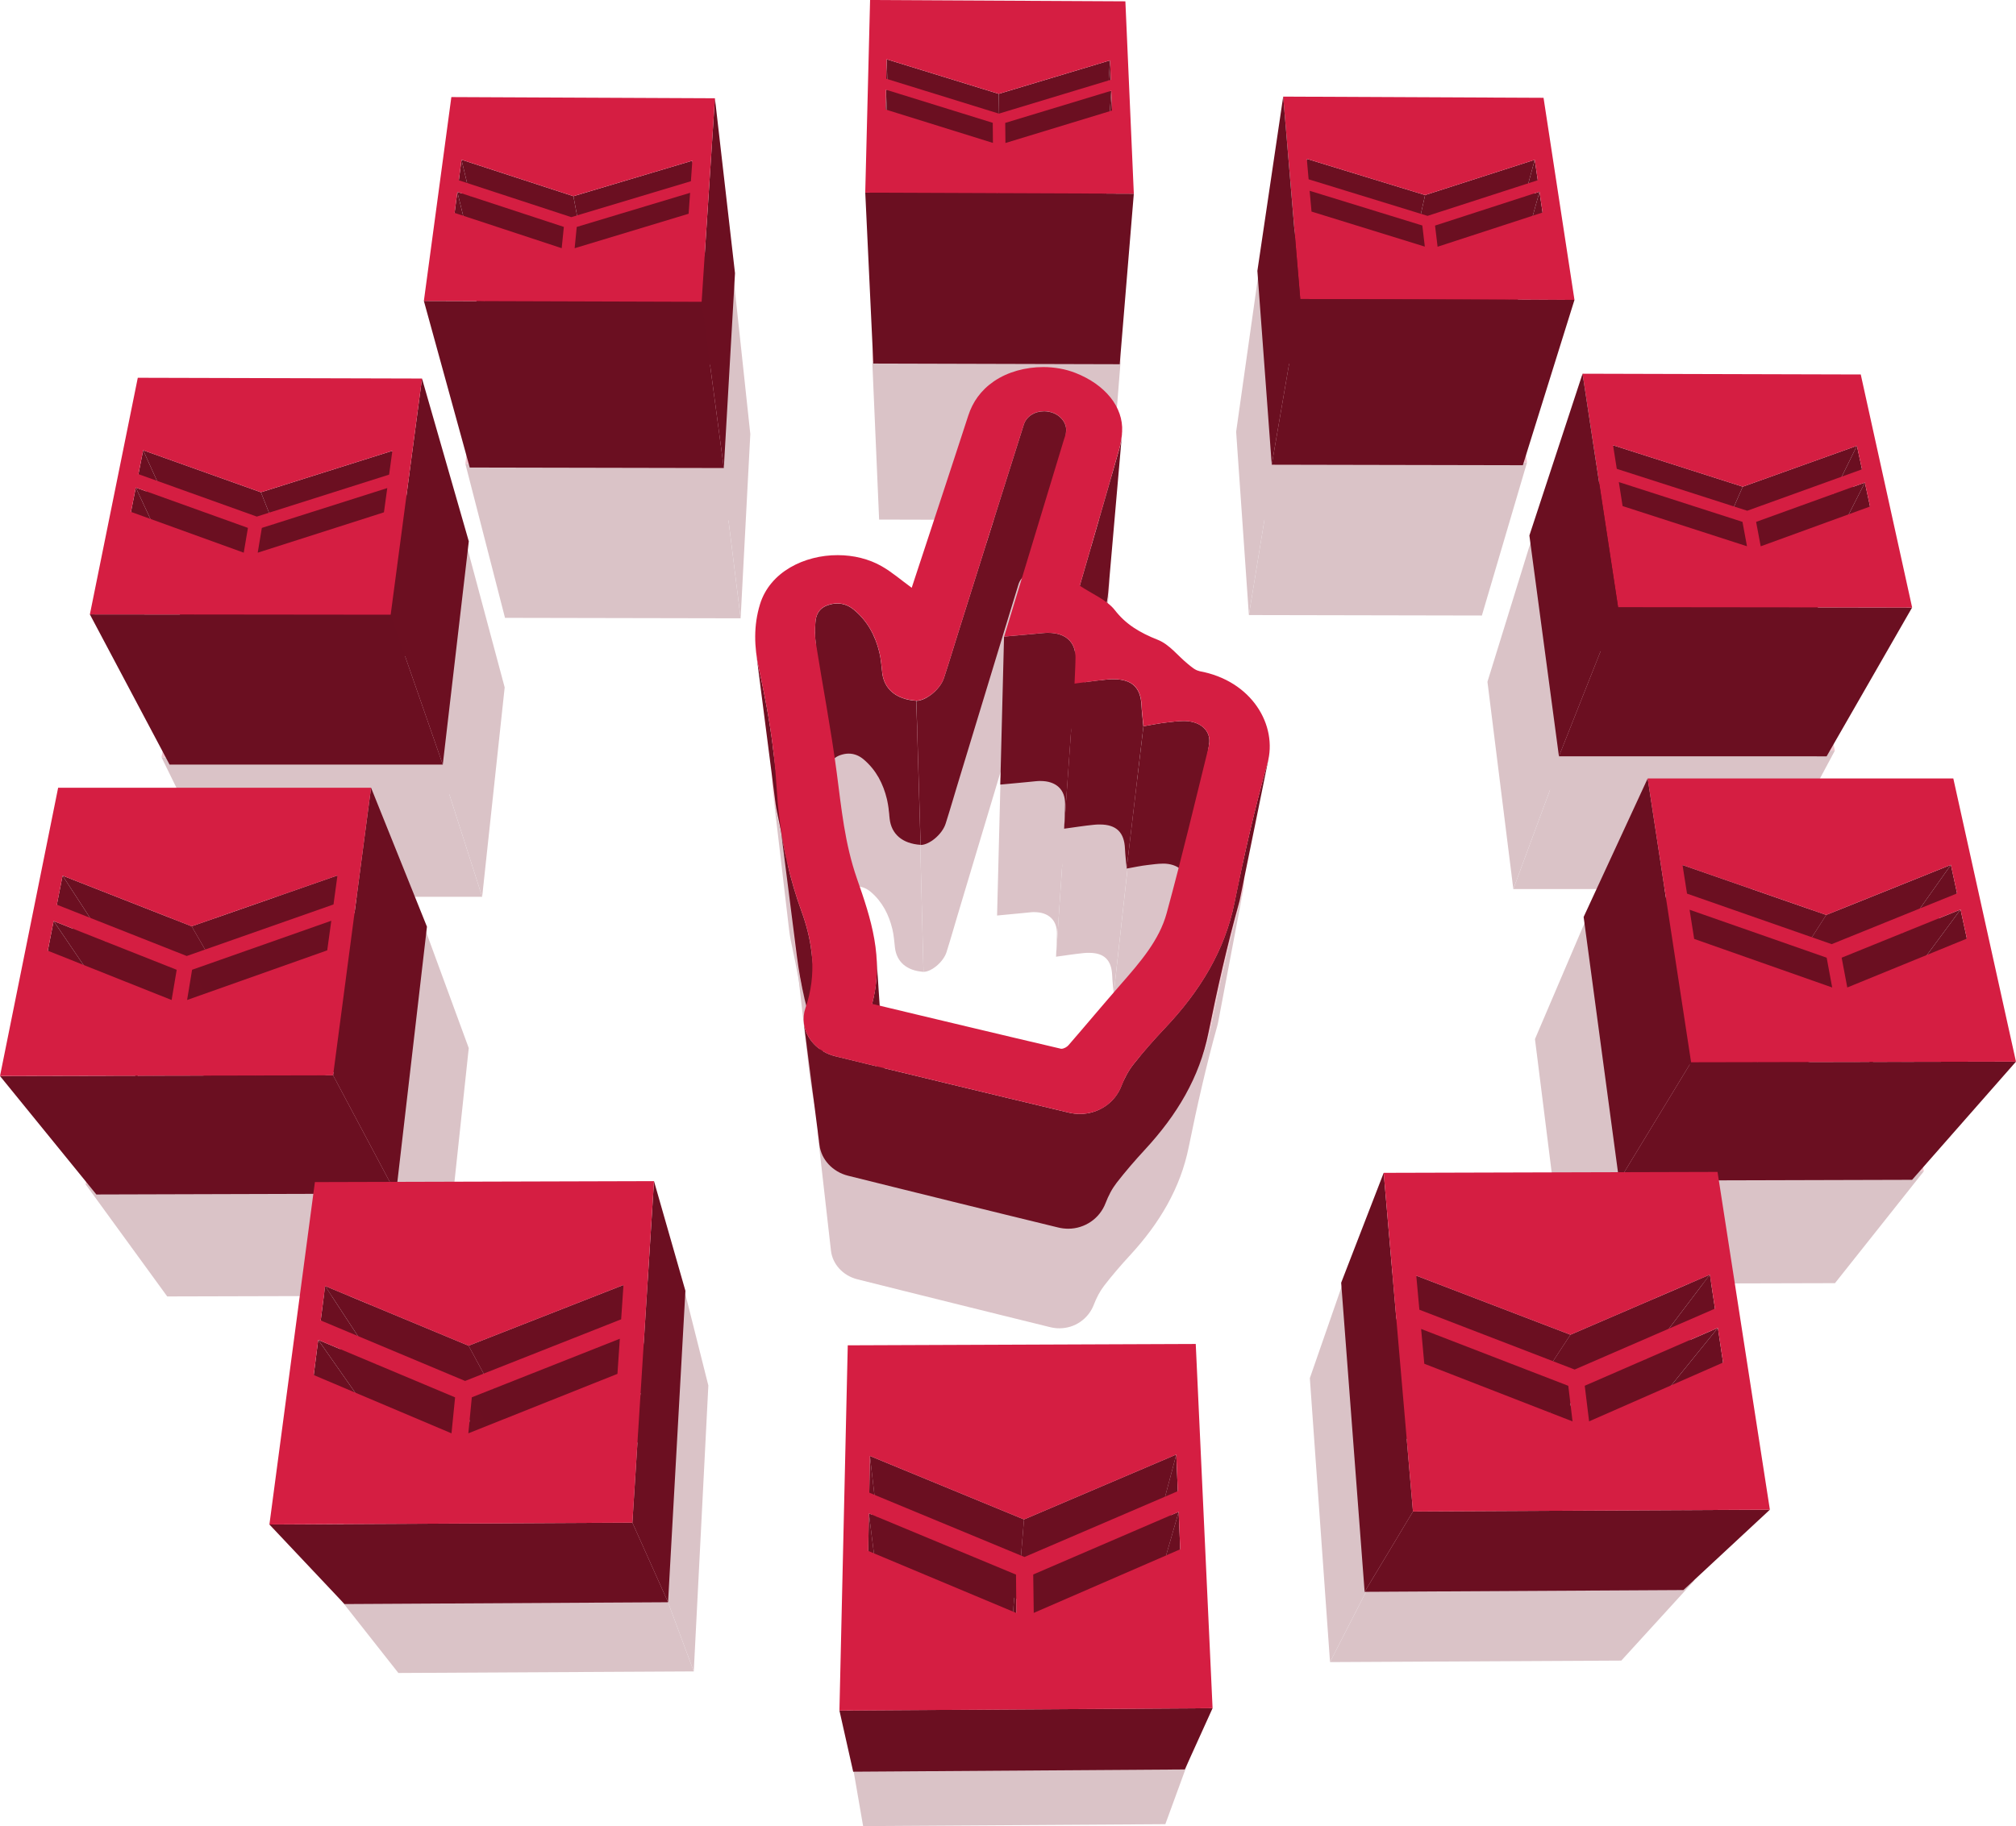 <?xml version="1.0" encoding="UTF-8"?>
<svg id="Layer_2" data-name="Layer 2" xmlns="http://www.w3.org/2000/svg" xmlns:xlink="http://www.w3.org/1999/xlink" viewBox="0 0 745.15 675.14">
  <defs>
    <style>
      .cls-1 {
        fill: #c71c3d;
      }

      .cls-1, .cls-2, .cls-3, .cls-4, .cls-5, .cls-6, .cls-7, .cls-8 {
        stroke-width: 0px;
      }

      .cls-2 {
        fill: #6f1022;
      }

      .cls-3 {
        fill: #6b0f21;
      }

      .cls-9 {
        clip-path: url(#clippath);
      }

      .cls-4 {
        fill: none;
      }

      .cls-5 {
        fill: #d51e42;
      }

      .cls-10 {
        clip-path: url(#clippath-1);
      }

      .cls-11 {
        clip-path: url(#clippath-4);
      }

      .cls-12 {
        clip-path: url(#clippath-3);
      }

      .cls-13 {
        clip-path: url(#clippath-2);
      }

      .cls-14 {
        clip-path: url(#clippath-7);
      }

      .cls-15 {
        clip-path: url(#clippath-8);
      }

      .cls-16 {
        clip-path: url(#clippath-6);
      }

      .cls-17 {
        clip-path: url(#clippath-5);
      }

      .cls-18 {
        clip-path: url(#clippath-9);
      }

      .cls-19 {
        clip-path: url(#clippath-14);
      }

      .cls-20 {
        clip-path: url(#clippath-13);
      }

      .cls-21 {
        clip-path: url(#clippath-12);
      }

      .cls-22 {
        clip-path: url(#clippath-10);
      }

      .cls-23 {
        clip-path: url(#clippath-15);
      }

      .cls-24 {
        clip-path: url(#clippath-17);
      }

      .cls-25 {
        clip-path: url(#clippath-16);
      }

      .cls-26 {
        clip-path: url(#clippath-19);
      }

      .cls-27 {
        clip-path: url(#clippath-11);
      }

      .cls-28 {
        clip-path: url(#clippath-18);
      }

      .cls-6 {
        fill: #6d0f21;
      }

      .cls-7 {
        fill: #6d0f22;
      }

      .cls-29 {
        opacity: .25;
      }

      .cls-30 {
        isolation: isolate;
      }

      .cls-8 {
        fill: #6c0f21;
      }
    </style>
    <clipPath id="clippath">
      <path class="cls-4" d="M409.97,217.51l-4.53,54.55c-.04.44-.08.88-.14,1.32s-.13.88-.2,1.31-.17.87-.26,1.31-.21.86-.32,1.29c-1.01,3.66-2.03,7.33-3.05,11.01-1.03,3.7-2.06,7.41-3.1,11.13-1.04,3.73-2.08,7.48-3.13,11.21-1.05,3.76-2.1,7.51-3.14,11.26l3.46-51.83c1.13-3.96,2.27-7.93,3.4-11.9,1.13-3.95,2.26-7.9,3.38-11.84,1.12-3.92,2.24-7.83,3.35-11.73,1.1-3.88,2.2-7.75,3.29-11.6.13-.45.24-.9.35-1.36s.2-.91.28-1.37.16-.92.22-1.38.11-.92.15-1.39Z"/>
    </clipPath>
    <clipPath id="clippath-1">
      <path class="cls-4" d="M393.69,303.77l-3.36,49.93c.03-.77.06-1.52.1-2.24s.07-1.43.1-2.13.06-1.38.08-2.05c.02-.68.04-1.34.05-2.01.02-1.28-.16-2.42-.53-3.41s-.93-1.84-1.65-2.52-1.62-1.21-2.66-1.57c-1.04-.35-2.24-.54-3.57-.54-.13,0-.26,0-.4,0s-.27,0-.41.02-.27.02-.41.03-.28.02-.42.04c-.95.1-1.91.19-2.87.29s-1.94.19-2.93.28-2.01.19-3.05.29-2.11.2-3.22.31l1.29-50.88c1.21-.11,2.38-.22,3.52-.33,1.14-.1,2.25-.21,3.33-.31s2.15-.2,3.2-.3,2.09-.2,3.14-.3c.15-.02.31-.03.46-.04s.3-.02.45-.03.3-.01.44-.02.29,0,.44,0c1.45,0,2.76.2,3.9.57s2.12.94,2.91,1.66c.79.73,1.4,1.62,1.81,2.68s.61,2.26.59,3.62c0,.71-.03,1.42-.05,2.13s-.05,1.44-.08,2.18-.07,1.49-.1,2.26-.07,1.56-.1,2.38Z"/>
    </clipPath>
    <clipPath id="clippath-2">
      <path class="cls-4" d="M309.96,339.12l-4.2-50.9c-.04-.45-.06-.89-.07-1.34s-.02-.9-.01-1.35.02-.9.03-1.34.04-.89.06-1.34c.04-.65.12-1.29.28-1.89s.38-1.18.7-1.71.74-1.01,1.27-1.44,1.19-.78,2-1.06c.27-.1.55-.18.82-.25s.54-.13.8-.18.53-.08.79-.1.52-.03.77-.03c.52,0,1.03.05,1.53.14s.98.23,1.45.41.92.4,1.36.66.86.56,1.27.9c1.18.99,2.23,2.05,3.16,3.16s1.74,2.29,2.44,3.52c.71,1.23,1.31,2.5,1.81,3.82s.93,2.68,1.28,4.07c.14.59.26,1.18.37,1.78s.19,1.2.26,1.8.14,1.21.2,1.81.13,1.21.19,1.82c.16,1.41.54,2.68,1.12,3.81s1.36,2.11,2.34,2.93c.98.82,2.15,1.48,3.5,1.96s2.89.79,4.59.9l1.27,49.64c-1.56-.11-2.96-.39-4.2-.84s-2.31-1.07-3.2-1.84c-.89-.77-1.61-1.69-2.14-2.76s-.88-2.26-1.02-3.59c-.06-.57-.12-1.14-.18-1.71s-.12-1.14-.19-1.71-.15-1.13-.24-1.7-.2-1.12-.34-1.67c-.32-1.31-.7-2.59-1.17-3.83-.47-1.24-1.02-2.44-1.66-3.6-.65-1.15-1.39-2.26-2.24-3.32s-1.81-2.05-2.9-2.98c-.37-.32-.76-.6-1.16-.85s-.82-.46-1.24-.63-.87-.3-1.32-.39-.92-.13-1.4-.13c-.23,0-.47.01-.7.03s-.48.05-.72.1-.49.1-.73.17-.5.15-.75.24c-.73.27-1.33.61-1.82,1.01s-.87.86-1.16,1.36-.5,1.05-.64,1.62-.22,1.17-.25,1.79c-.02.42-.04.84-.05,1.26s-.02.84-.03,1.27,0,.85.01,1.27.04.84.07,1.27Z"/>
    </clipPath>
    <clipPath id="clippath-3">
      <path class="cls-4" d="M390.93,216.49l-2.97,54.62c.04-.75-.08-1.48-.33-2.16s-.63-1.32-1.12-1.89-1.08-1.05-1.75-1.44-1.43-.67-2.24-.82c-.12-.02-.24-.04-.37-.06s-.24-.03-.36-.04-.24-.02-.36-.03-.24,0-.36,0c-.73,0-1.44.1-2.11.3s-1.29.49-1.84.87c-.56.38-1.05.85-1.45,1.39s-.72,1.18-.93,1.88c-1.63,5.39-3.26,10.81-4.91,16.27-1.65,5.5-3.32,11.04-4.99,16.62-1.68,5.62-3.38,11.27-5.09,16.97-1.72,5.74-3.45,11.51-5.19,17.33-.39,1.29-.77,2.59-1.16,3.89-.38,1.3-.77,2.61-1.15,3.91-.39,1.31-.78,2.62-1.17,3.93s-.8,2.63-1.21,3.94c-.29.92-.79,1.84-1.41,2.7s-1.37,1.66-2.18,2.35c-.81.69-1.67,1.26-2.52,1.66-.85.4-1.68.63-2.42.63l-1.27-49.64c.81,0,1.72-.24,2.65-.67s1.87-1.03,2.76-1.76,1.71-1.58,2.39-2.49,1.22-1.89,1.54-2.87c.45-1.39.89-2.79,1.33-4.18s.86-2.78,1.28-4.17.84-2.77,1.26-4.15c.42-1.38.84-2.75,1.26-4.12,1.91-6.16,3.8-12.27,5.67-18.34s3.71-11.99,5.55-17.92c1.82-5.88,3.63-11.72,5.43-17.52,1.79-5.75,3.56-11.46,5.33-17.12.23-.74.57-1.4,1.01-1.97s.97-1.07,1.58-1.46,1.28-.7,2.01-.91,1.5-.31,2.29-.31c.13,0,.26,0,.39,0s.26.01.39.03.26.03.4.04.27.04.4.06c.88.16,1.71.46,2.44.86s1.38.92,1.91,1.52.95,1.27,1.22,1.99c.27.72.4,1.49.36,2.28Z"/>
    </clipPath>
    <clipPath id="clippath-4">
      <path class="cls-4" d="M417.06,318.42l-5.42,49.05c-.05-.65-.11-1.27-.17-1.87s-.11-1.17-.16-1.73-.1-1.1-.14-1.63-.07-1.06-.09-1.58c-.06-1.42-.27-2.66-.64-3.71s-.91-1.92-1.61-2.61-1.57-1.21-2.62-1.55c-1.05-.34-2.27-.51-3.68-.51-.16,0-.33,0-.5,0s-.34.01-.51.02-.35.02-.53.03-.36.03-.54.05c-.83.08-1.65.18-2.48.28s-1.66.21-2.5.33-1.68.24-2.54.36c-.85.12-1.72.24-2.6.36l3.36-49.93c.96-.12,1.91-.25,2.85-.37s1.86-.25,2.77-.38,1.82-.24,2.73-.35,1.81-.21,2.71-.29c.2-.02.4-.04.6-.05s.39-.03.58-.04.38-.02.56-.02.37,0,.55,0c1.54,0,2.88.18,4.03.54,1.15.36,2.1.91,2.87,1.65s1.36,1.66,1.77,2.78.65,2.43.72,3.94c.02.56.06,1.12.11,1.68s.1,1.14.16,1.74.12,1.2.19,1.84.13,1.29.19,1.99Z"/>
    </clipPath>
    <clipPath id="clippath-5">
      <path class="cls-4" d="M439.31,324.44c-2.46,16.23-4.92,32.45-7.38,48.67.14-.9.09-1.76-.12-2.55s-.58-1.52-1.1-2.15-1.19-1.18-1.99-1.6-1.74-.74-2.79-.91c-.16-.03-.32-.05-.48-.07s-.32-.03-.49-.04-.33-.02-.49-.02-.33,0-.49,0c-.42,0-.84.02-1.26.04s-.84.07-1.27.11-.84.1-1.26.15-.84.1-1.25.15c-.6.07-1.19.15-1.78.25s-1.19.2-1.79.31-1.21.23-1.83.35-1.25.23-1.89.35l5.42-49.05c.7-.12,1.39-.24,2.07-.37s1.34-.25,2-.37,1.31-.23,1.96-.33,1.3-.19,1.95-.26c.45-.05.91-.11,1.37-.16s.92-.11,1.38-.15.92-.09,1.39-.12.92-.05,1.38-.05c.18,0,.36,0,.54,0s.36.01.54.03.36.03.53.05.35.04.53.07c1.15.18,2.18.51,3.06.97.88.45,1.62,1.03,2.19,1.71s.99,1.45,1.22,2.29.28,1.76.14,2.72Z"/>
    </clipPath>
    <clipPath id="clippath-6">
      <path class="cls-4" d="M291.89,328.59l5.51,48.55c-.27-2.41-.59-4.8-.94-7.19-.35-2.38-.73-4.74-1.15-7.09s-.85-4.68-1.32-7.01c-.46-2.32-.95-4.63-1.45-6.94-.1-.44-.19-.88-.27-1.31s-.17-.88-.24-1.32-.14-.88-.21-1.32-.12-.88-.17-1.32l-5.94-50.65c.05.47.12.93.18,1.4s.14.93.22,1.4c.08.47.17.93.26,1.4s.19.93.29,1.4c.54,2.45,1.07,4.9,1.57,7.37.5,2.47.97,4.96,1.42,7.45.44,2.5.86,5.02,1.23,7.55.37,2.54.71,5.09,1,7.65Z"/>
    </clipPath>
    <clipPath id="clippath-7">
      <path class="cls-4" d="M304.88,396.24l4.54,44.2c-.12-1.14-.28-2.28-.48-3.41s-.44-2.26-.71-3.39c-.27-1.13-.58-2.25-.92-3.37-.34-1.12-.71-2.24-1.11-3.36-.92-2.59-1.76-5.2-2.51-7.81s-1.42-5.22-2.01-7.84c-.59-2.61-1.11-5.24-1.55-7.86s-.81-5.24-1.11-7.87l-5.42-47.33c.32,2.8.72,5.61,1.19,8.4.48,2.81,1.03,5.61,1.67,8.4.64,2.8,1.37,5.6,2.19,8.39.82,2.8,1.73,5.58,2.73,8.36.44,1.2.84,2.4,1.21,3.6s.71,2.41,1,3.61.56,2.42.77,3.63.39,2.44.51,3.66Z"/>
    </clipPath>
    <clipPath id="clippath-8">
      <path class="cls-4" d="M326.8,398.15l2.54,44.05c.07,1.15.09,2.3.08,3.46-.01,1.16-.07,2.33-.18,3.51-.11,1.18-.26,2.37-.46,3.57-.21,1.2-.47,2.41-.78,3.63l-2.7-43.01c.35-1.31.64-2.61.87-3.9s.4-2.57.52-3.83.18-2.52.2-3.77-.01-2.48-.08-3.72Z"/>
    </clipPath>
    <clipPath id="clippath-9">
      <path class="cls-4" d="M459.46,329.32l-9.16,48.36c-.03.14-.06.29-.09.43s-.06.29-.1.43-.07.29-.1.43-.07.28-.11.43c-1,3.6-1.97,7.23-2.9,10.89-.93,3.67-1.83,7.37-2.7,11.1-.87,3.74-1.72,7.5-2.54,11.29s-1.62,7.63-2.4,11.48c-.77,3.78-1.82,7.43-3.14,10.95-1.33,3.53-2.92,6.94-4.75,10.24-1.84,3.31-3.92,6.52-6.22,9.63-2.31,3.12-4.84,6.16-7.56,9.11-.83.9-1.66,1.81-2.48,2.73s-1.63,1.85-2.43,2.79c-.8.94-1.6,1.89-2.38,2.85-.78.96-1.55,1.93-2.31,2.92-.4.52-.77,1.05-1.13,1.61s-.69,1.13-1,1.71-.61,1.18-.88,1.79-.53,1.22-.76,1.83c-.5,1.32-1.19,2.53-2.03,3.59s-1.83,2-2.94,2.77-2.33,1.37-3.63,1.78-2.67.63-4.09.64c-.28,0-.56,0-.85-.02s-.57-.04-.85-.08-.57-.08-.86-.13-.58-.11-.86-.18c-6-1.48-11.99-2.95-17.96-4.43-5.97-1.48-11.93-2.95-17.88-4.43-5.94-1.48-11.87-2.95-17.8-4.43-5.91-1.48-11.82-2.95-17.72-4.43-1.33-.34-2.57-.86-3.69-1.53-1.12-.67-2.11-1.49-2.96-2.42-.84-.93-1.54-1.97-2.06-3.09s-.86-2.31-1-3.53l-4.83-42.58c.15,1.32.52,2.6,1.09,3.8s1.33,2.32,2.26,3.33,2.02,1.89,3.25,2.61,2.6,1.29,4.06,1.65c6.5,1.6,13,3.19,19.52,4.79,6.53,1.6,13.07,3.19,19.62,4.79,6.56,1.6,13.13,3.19,19.72,4.79,6.59,1.6,13.2,3.19,19.82,4.79.32.08.64.14.95.2s.63.1.95.14.63.06.94.08.62.03.93.03c1.56,0,3.08-.24,4.51-.68s2.78-1.09,3.99-1.92,2.31-1.83,3.23-2.98,1.68-2.45,2.23-3.87c.26-.66.53-1.32.83-1.97s.62-1.29.96-1.92.71-1.25,1.1-1.84.8-1.18,1.24-1.73c.83-1.06,1.68-2.1,2.53-3.14s1.73-2.05,2.61-3.07c.88-1.01,1.77-2.01,2.67-3,.9-.99,1.81-1.97,2.72-2.94,2.99-3.18,5.76-6.43,8.29-9.79,2.52-3.34,4.8-6.78,6.8-10.33s3.73-7.19,5.17-10.98c1.43-3.77,2.57-7.67,3.4-11.72.83-4.12,1.69-8.21,2.58-12.27.88-4.05,1.79-8.06,2.73-12.06.93-3.97,1.9-7.92,2.9-11.83,1-3.9,2.03-7.76,3.11-11.6.04-.15.08-.3.12-.45s.08-.3.11-.45.07-.3.1-.46.06-.31.09-.46Z"/>
    </clipPath>
    <clipPath id="clippath-10">
      <path class="cls-4" d="M414.71,160.47l-5.13,58.87c-.04.46-.09.92-.15,1.37s-.14.91-.22,1.37-.18.91-.28,1.36-.22.9-.35,1.35c-1.08,3.89-2.17,7.8-3.27,11.73-1.1,3.94-2.22,7.9-3.33,11.86-1.12,3.98-2.25,7.97-3.37,11.96-1.13,4.01-2.26,8.02-3.39,12.02l3.9-55.8c1.23-4.25,2.46-8.5,3.69-12.75s2.45-8.45,3.67-12.67c1.21-4.19,2.42-8.38,3.62-12.54,1.19-4.15,2.38-8.28,3.55-12.38.14-.47.26-.95.38-1.42s.22-.96.31-1.44.17-.96.24-1.45.12-.97.16-1.45Z"/>
    </clipPath>
    <clipPath id="clippath-11">
      <path class="cls-4" d="M397.13,252.75l-3.8,53.63c.03-.83.07-1.63.1-2.41s.07-1.54.1-2.29.06-1.48.09-2.2.04-1.44.05-2.15c.02-1.36-.18-2.58-.58-3.65-.4-1.06-1-1.96-1.79-2.69-.78-.73-1.75-1.29-2.88-1.67-1.13-.38-2.42-.57-3.86-.57-.14,0-.29,0-.43,0s-.29,0-.44.02-.3.02-.45.03-.3.03-.46.04c-1.03.1-2.06.21-3.11.31s-2.1.2-3.17.3-2.17.2-3.3.31-2.28.21-3.48.32l1.39-54.71c1.32-.12,2.59-.23,3.83-.34,1.24-.11,2.44-.22,3.63-.32s2.34-.21,3.49-.32,2.28-.21,3.42-.32c.17-.02.34-.03.5-.04s.33-.02.5-.03.33-.01.49-.02.32,0,.48,0c1.58,0,3.01.21,4.25.62,1.24.4,2.31,1,3.17,1.78s1.53,1.74,1.97,2.87.67,2.43.64,3.88c0,.76-.03,1.52-.05,2.29s-.06,1.55-.09,2.34-.07,1.6-.11,2.43-.07,1.69-.11,2.57Z"/>
    </clipPath>
    <clipPath id="clippath-12">
      <path class="cls-4" d="M306.31,290.95l-4.98-54.73c-.04-.49-.07-.99-.09-1.49s-.02-.99-.01-1.49.02-.99.04-1.49.05-.99.08-1.49c.04-.7.14-1.38.31-2.03s.42-1.27.77-1.84.81-1.09,1.39-1.54,1.3-.84,2.18-1.14c.3-.1.6-.19.89-.27s.59-.14.87-.19.57-.09.86-.11.56-.04.84-.04c.57,0,1.12.05,1.66.15s1.06.25,1.57.44,1,.43,1.48.72.93.61,1.37.97c1.29,1.06,2.43,2.19,3.44,3.39,1.01,1.2,1.89,2.46,2.65,3.77s1.41,2.68,1.97,4.1,1.01,2.87,1.38,4.37c.16.63.29,1.27.4,1.91s.2,1.29.28,1.93.15,1.3.22,1.95c.07.65.13,1.3.21,1.95.17,1.51.58,2.88,1.21,4.09.63,1.21,1.48,2.27,2.55,3.15,1.07.88,2.34,1.59,3.82,2.11s3.16.85,5.02.97l1.59,53.29c-1.69-.11-3.21-.42-4.56-.9-1.34-.48-2.5-1.15-3.47-1.97-.97-.83-1.74-1.82-2.32-2.95-.57-1.14-.94-2.42-1.1-3.84-.07-.61-.13-1.22-.19-1.83s-.13-1.22-.2-1.83-.16-1.21-.26-1.81-.22-1.2-.36-1.79c-.34-1.4-.75-2.77-1.26-4.1s-1.1-2.61-1.79-3.85c-.7-1.23-1.5-2.42-2.42-3.54s-1.96-2.19-3.13-3.18c-.4-.34-.82-.65-1.25-.91s-.88-.49-1.34-.67-.94-.32-1.43-.42-.99-.14-1.51-.14c-.25,0-.51.01-.76.03s-.52.06-.78.11-.53.11-.79.18-.54.16-.81.25c-.8.28-1.45.65-1.98,1.07s-.94.92-1.26,1.45-.54,1.12-.69,1.73-.24,1.25-.27,1.91c-.03.46-.05.93-.07,1.4s-.03.93-.03,1.4,0,.94.02,1.4.04.93.09,1.4Z"/>
    </clipPath>
    <clipPath id="clippath-13">
      <path class="cls-4" d="M394.04,159.27l-3.33,58.95c.04-.8-.08-1.57-.35-2.3-.27-.73-.68-1.41-1.21-2.01s-1.17-1.12-1.9-1.53-1.54-.71-2.42-.87c-.13-.02-.26-.04-.39-.06s-.26-.03-.39-.04-.26-.02-.39-.03-.26,0-.39,0c-.79,0-1.56.11-2.27.32s-1.39.52-1.99.93-1.13.9-1.57,1.48-.78,1.25-1.01,2c-1.76,5.73-3.52,11.5-5.29,17.32-1.79,5.86-3.58,11.76-5.39,17.71-1.82,5.99-3.66,12.03-5.51,18.11s-3.74,12.3-5.63,18.52c-.42,1.38-.84,2.77-1.26,4.16s-.83,2.79-1.25,4.19-.84,2.8-1.27,4.2-.87,2.81-1.31,4.21c-.32.99-.85,1.97-1.52,2.89-.67.92-1.49,1.78-2.36,2.52s-1.81,1.35-2.73,1.78-1.82.68-2.62.68l-1.59-53.29c.88,0,1.87-.26,2.89-.72,1.01-.46,2.04-1.11,3.01-1.9s1.86-1.7,2.61-2.69c.74-.98,1.33-2.03,1.68-3.08.49-1.49.98-2.99,1.45-4.49.47-1.49.94-2.98,1.4-4.47s.92-2.97,1.38-4.45.92-2.96,1.38-4.43c2.08-6.61,4.15-13.17,6.19-19.67,2.03-6.45,4.04-12.85,6.04-19.19,1.98-6.29,3.95-12.53,5.9-18.72,1.94-6.14,3.86-12.23,5.78-18.27.25-.79.63-1.49,1.11-2.1s1.06-1.14,1.72-1.56,1.39-.75,2.18-.97,1.62-.33,2.49-.33c.14,0,.28,0,.42.01s.28.02.43.03.29.03.43.05.29.04.43.07c.96.17,1.85.49,2.65.92s1.5.99,2.08,1.62,1.03,1.35,1.33,2.12.44,1.59.39,2.43Z"/>
    </clipPath>
    <clipPath id="clippath-14">
      <path class="cls-4" d="M422.64,268.51l-6.2,52.62c-.06-.7-.12-1.37-.19-2.01s-.12-1.25-.18-1.85-.11-1.18-.15-1.75-.08-1.13-.11-1.7c-.06-1.53-.29-2.85-.7-3.98s-.99-2.06-1.75-2.8-1.71-1.29-2.85-1.66c-1.14-.37-2.47-.55-4-.55-.18,0-.35,0-.53,0s-.36.01-.55.02-.38.02-.57.04-.39.03-.58.05c-.9.09-1.79.19-2.69.3s-1.8.23-2.7.36-1.82.26-2.75.39-1.86.26-2.82.39l3.8-53.63c1.05-.13,2.08-.27,3.1-.41s2.02-.28,3.02-.41,1.99-.26,2.97-.38,1.97-.23,2.96-.32c.22-.02.43-.04.64-.05s.42-.03.62-.04.41-.02.61-.02.4,0,.59,0c1.68,0,3.15.2,4.4.59s2.3.98,3.14,1.77,1.49,1.79,1.94,2.99c.45,1.2.71,2.62.79,4.25.03.6.07,1.2.12,1.81s.11,1.23.17,1.87.13,1.29.2,1.98.14,1.39.21,2.14Z"/>
    </clipPath>
    <clipPath id="clippath-15">
      <path class="cls-4" d="M446.92,275.12l-8.48,52.17c.16-.98.12-1.92-.1-2.78s-.62-1.65-1.19-2.34-1.29-1.28-2.17-1.74-1.89-.8-3.04-.98c-.17-.03-.35-.05-.52-.07s-.35-.03-.52-.05-.35-.02-.53-.03-.35,0-.53,0c-.46,0-.91.02-1.37.05s-.92.07-1.38.12-.92.1-1.37.16-.91.11-1.36.16c-.65.07-1.29.16-1.94.26s-1.29.21-1.95.33c-.65.12-1.31.24-1.98.37s-1.35.25-2.05.38l6.2-52.62c.77-.13,1.52-.27,2.26-.4s1.46-.27,2.18-.39c.72-.13,1.43-.25,2.14-.35s1.42-.2,2.13-.28c.5-.05,1-.11,1.5-.17s1.01-.12,1.51-.17,1.01-.1,1.52-.13,1.01-.05,1.51-.05c.2,0,.39,0,.58,0s.39.02.58.03.39.03.58.05.38.04.57.07c1.27.2,2.39.56,3.36,1.05s1.77,1.13,2.4,1.87,1.08,1.58,1.32,2.51c.25.92.3,1.92.13,2.97Z"/>
    </clipPath>
    <clipPath id="clippath-16">
      <path class="cls-4" d="M285.65,276.14l6.56,52.25c-.29-2.31-.61-4.61-.97-6.9-.35-2.28-.74-4.56-1.14-6.82-.41-2.26-.84-4.51-1.29-6.75s-.92-4.46-1.4-6.68c-.09-.41-.18-.82-.26-1.24s-.16-.83-.23-1.24-.14-.83-.2-1.24-.12-.83-.17-1.24l-7-54.4c.06.44.12.88.19,1.32s.14.88.22,1.32.16.88.25,1.32.18.88.28,1.32c.52,2.37,1.03,4.74,1.52,7.12.49,2.39.95,4.79,1.39,7.2.44,2.42.85,4.84,1.23,7.28s.73,4.91,1.04,7.38Z"/>
    </clipPath>
    <clipPath id="clippath-17">
      <path class="cls-4" d="M299.92,351.82l5.44,47.04c-.14-1.17-.31-2.34-.53-3.5s-.47-2.32-.75-3.48-.61-2.31-.96-3.46-.73-2.3-1.14-3.45c-.93-2.61-1.78-5.23-2.55-7.86-.77-2.62-1.46-5.25-2.07-7.88-.61-2.63-1.15-5.26-1.62-7.9-.47-2.63-.87-5.27-1.21-7.9l-6.42-50.47c.36,2.83.79,5.66,1.3,8.48.51,2.83,1.1,5.66,1.76,8.49s1.42,5.66,2.26,8.48c.84,2.83,1.77,5.65,2.79,8.45.45,1.24.87,2.47,1.25,3.71s.74,2.48,1.05,3.73c.31,1.25.59,2.5.82,3.75s.43,2.51.57,3.77Z"/>
    </clipPath>
    <clipPath id="clippath-18">
      <path class="cls-4" d="M323.97,354.08l3.11,46.86c.08,1.28.13,2.57.12,3.86s-.07,2.61-.18,3.92c-.11,1.32-.28,2.65-.51,3.99s-.52,2.7-.88,4.06l-3.3-45.6c.4-1.48.73-2.94.98-4.39.26-1.45.45-2.88.57-4.31s.19-2.83.21-4.23c.01-1.4-.03-2.79-.12-4.17Z"/>
    </clipPath>
    <clipPath id="clippath-19">
      <path class="cls-4" d="M468.86,280.61l-10.55,51.8c-.03.13-.05.25-.08.38s-.06.25-.09.37-.06.25-.09.37-.07.25-.1.37c-1.08,3.87-2.11,7.76-3.11,11.69s-1.97,7.92-2.9,11.92c-.94,4.02-1.84,8.07-2.72,12.14-.88,4.09-1.74,8.21-2.58,12.35-.82,4.07-1.96,8-3.38,11.79-1.43,3.81-3.15,7.48-5.13,11.04-1.99,3.57-4.25,7.03-6.75,10.39-2.51,3.37-5.25,6.64-8.21,9.84-.91.98-1.8,1.96-2.69,2.96s-1.77,2-2.64,3.02-1.73,2.05-2.58,3.08-1.68,2.09-2.51,3.15c-.43.56-.84,1.14-1.23,1.74-.39.6-.75,1.22-1.09,1.85s-.66,1.28-.95,1.93-.57,1.31-.83,1.98c-.54,1.43-1.29,2.73-2.2,3.89s-1.99,2.17-3.2,3-2.53,1.48-3.95,1.93c-1.41.45-2.91.69-4.45.69-.31,0-.61,0-.92-.03s-.62-.05-.93-.08-.62-.08-.94-.14-.63-.12-.94-.2c-6.53-1.59-13.06-3.19-19.57-4.78-6.5-1.59-12.99-3.19-19.47-4.79-6.47-1.6-12.93-3.19-19.37-4.79-6.44-1.6-12.86-3.19-19.28-4.79-1.43-.36-2.77-.91-3.97-1.63s-2.28-1.58-3.19-2.57c-.91-.99-1.67-2.09-2.24-3.28s-.95-2.45-1.12-3.76l-5.8-45.08c.18,1.41.6,2.78,1.23,4.06s1.46,2.48,2.47,3.55c1.01,1.07,2.2,2.01,3.53,2.79,1.33.77,2.81,1.37,4.4,1.76,7.12,1.74,14.25,3.47,21.39,5.21,7.16,1.74,14.33,3.47,21.51,5.21,7.2,1.74,14.41,3.47,21.63,5.21,7.24,1.74,14.49,3.47,21.75,5.2.35.08.7.16,1.05.22s.7.11,1.04.15.69.07,1.04.09.69.03,1.03.03c1.71,0,3.37-.26,4.94-.75,1.57-.48,3.04-1.19,4.38-2.09s2.53-1.99,3.54-3.25,1.84-2.67,2.43-4.21c.28-.72.58-1.44.91-2.14s.68-1.41,1.05-2.09.78-1.35,1.2-2,.88-1.28,1.36-1.89c.91-1.15,1.83-2.29,2.77-3.41.94-1.12,1.89-2.24,2.85-3.34s1.93-2.19,2.92-3.27,1.97-2.14,2.97-3.2c3.27-3.45,6.3-6.98,9.06-10.62,2.75-3.62,5.23-7.35,7.42-11.21,2.18-3.84,4.06-7.8,5.62-11.9,1.55-4.08,2.79-8.31,3.67-12.69.9-4.45,1.82-8.88,2.77-13.27s1.92-8.72,2.93-13.03,2.04-8.55,3.12-12.77,2.19-8.37,3.35-12.51c.04-.13.07-.27.11-.4s.07-.27.1-.4.06-.27.09-.4.06-.27.09-.4Z"/>
    </clipPath>
  </defs>
  <g id="Layer_2-2" data-name="Layer 2">
    <g>
      <g class="cls-29">
        <g>
          <g class="cls-30">
            <polygon class="cls-8" points="184.43 122.23 197.67 181.28 196.94 188.19 183.57 129.43 184.43 122.23"/>
            <polygon class="cls-3" points="263.3 122.54 270.4 181.48 233.08 193.44 222.75 134.95 263.3 122.54"/>
            <polygon class="cls-3" points="222.75 134.95 233.08 193.44 197.67 181.28 184.43 122.23 222.75 134.95"/>
            <polygon class="cls-8" points="183.09 133.48 196.53 192.07 195.79 199.07 182.23 140.78 183.09 133.48"/>
            <polygon class="cls-3" points="262.58 133.77 269.79 192.26 234.26 203.71 223.94 145.67 262.58 133.77"/>
            <polygon class="cls-3" points="219.56 145.66 230.21 203.7 196.53 192.07 183.09 133.48 219.56 145.66"/>
            <polygon class="cls-8" points="223.94 145.67 234.26 203.71 233.69 210.82 223.28 153.1 223.94 145.67"/>
            <polygon class="cls-8" points="270.92 100.7 277.33 160.48 273.75 228.6 266.7 171.74 270.92 100.7"/>
            <polygon class="cls-3" points="266.7 171.74 273.75 228.6 186.66 228.43 172 171.46 266.7 171.74"/>
            <path class="cls-1" d="M180.77,100.31l90.15.39-4.22,71.04-94.7-.28,8.77-71.14ZM262.84,129.73l.46-7.19-40.55,12.41-38.32-12.72-.85,7.2,38.5,12.84,40.76-12.54M262.12,141.06l.46-7.29-38.64,11.9-.67,7.43,38.84-12.04M218.87,153.09l.69-7.43-36.46-12.18-.87,7.3,36.64,12.31"/>
          </g>
          <g class="cls-30">
            <polygon class="cls-7" points="77.03 223.29 100.05 277.89 98.79 285.73 75.53 231.55 77.03 223.29"/>
            <polygon class="cls-3" points="161.76 223.47 177.74 277.97 137.05 291.63 117.21 237.82 161.76 223.47"/>
            <polygon class="cls-3" points="117.21 237.82 137.05 291.63 100.05 277.89 77.03 223.29 117.21 237.82"/>
            <polygon class="cls-7" points="74.69 236.21 98.08 290.15 96.81 298.11 73.17 244.61 74.69 236.21"/>
            <polygon class="cls-3" points="160.14 236.37 176.37 290.21 137.62 303.31 117.68 250.14 160.14 236.37"/>
            <polygon class="cls-3" points="112.95 250.13 133.3 303.31 98.08 290.15 74.69 236.21 112.95 250.13"/>
            <polygon class="cls-8" points="117.68 250.14 137.62 303.31 136.54 311.4 116.38 258.69 117.68 250.14"/>
            <polygon class="cls-8" points="171.61 198.42 186.54 254.14 178.22 331.56 161.71 280.07 171.61 198.42"/>
            <polygon class="cls-3" points="161.71 280.07 178.22 331.56 84.97 331.56 59.69 279.97 161.71 280.07"/>
            <path class="cls-1" d="M74.85,198.17l96.76.24-9.9,81.65-102.02-.1,15.16-81.79ZM160.73,231.71l1.04-8.24-44.55,14.35-40.18-14.52-1.49,8.26,40.39,14.67,44.81-14.51M159.09,244.75l1.05-8.38-42.47,13.77-1.3,8.55,42.71-13.94M111.63,258.68l1.32-8.55-38.26-13.92-1.52,8.39,38.46,14.08"/>
          </g>
          <g class="cls-30">
            <polygon class="cls-3" points="552.22 129.28 536.92 187.62 536.08 180.77 551.24 122.14 552.22 129.28"/>
            <polygon class="cls-3" points="513.67 134.47 501.3 192.65 464.14 180.56 473.3 121.83 513.67 134.47"/>
            <polygon class="cls-3" points="551.24 122.14 536.08 180.77 501.3 192.65 513.67 134.47 551.24 122.14"/>
            <polygon class="cls-3" points="553.77 140.55 538.23 198.43 537.38 191.48 552.77 133.3 553.77 140.55"/>
            <polygon class="cls-3" points="552.77 133.3 537.38 191.48 504.29 202.85 517 145.12 552.77 133.3"/>
            <polygon class="cls-3" points="512.66 145.1 500.28 202.84 464.93 191.29 474.22 133 512.66 145.1"/>
            <polygon class="cls-3" points="513.45 152.48 500.96 209.91 500.28 202.84 512.66 145.1 513.45 152.48"/>
            <polygon class="cls-3" points="470.86 170.72 461.61 227.4 456.9 159.63 465.33 100.06 470.86 170.72"/>
            <polygon class="cls-3" points="564.41 171 547.73 227.57 461.61 227.4 470.86 170.72 564.41 171"/>
            <path class="cls-1" d="M465.33,100.06l89.11.39,9.98,70.55-93.55-.28-5.53-70.66ZM552.22,129.28l-.98-7.14-37.57,12.33-40.37-12.64.59,7.15,40.58,12.76,37.75-12.46M553.77,140.55l-.99-7.25-35.77,11.82.82,7.38,35.94-11.95M513.45,152.48l-.8-7.38-38.43-12.1.6,7.26,38.63,12.21"/>
          </g>
          <g class="cls-30">
            <polygon class="cls-3" points="661.77 229.81 636.49 283.5 635.12 275.75 660.15 221.65 661.77 229.81"/>
            <polygon class="cls-3" points="621.13 235.83 599.1 289.25 558.88 275.67 577.12 221.48 621.13 235.83"/>
            <polygon class="cls-3" points="660.15 221.65 635.12 275.75 599.1 289.25 621.13 235.83 660.15 221.65"/>
            <polygon class="cls-3" points="664.33 242.67 638.65 295.71 637.26 287.85 662.68 234.39 664.33 242.67"/>
            <polygon class="cls-3" points="662.68 234.39 637.26 287.85 602.97 300.79 625.52 247.99 662.68 234.39"/>
            <polygon class="cls-3" points="620.89 247.99 598.72 300.79 560.44 287.79 578.97 234.24 620.89 247.99"/>
            <polygon class="cls-3" points="622.33 256.43 599.93 308.79 598.72 300.79 620.89 247.99 622.33 256.43"/>
            <polygon class="cls-3" points="578.31 277.44 559.35 328.7 549.79 252.06 566.94 196.66 578.31 277.44"/>
            <polygon class="cls-3" points="678.19 277.54 650.81 328.71 559.35 328.7 578.31 277.44 678.19 277.54"/>
            <path class="cls-1" d="M566.94,196.66l94.83.24,16.41,80.63-99.88-.1-11.36-80.77ZM661.77,229.81l-1.62-8.15-39.02,14.17-44-14.35,1.18,8.16,44.25,14.48,39.21-14.32M664.33,242.67l-1.65-8.28-37.17,13.6,1.47,8.44,37.35-13.76M622.33,256.43l-1.44-8.44-41.92-13.75,1.2,8.29,42.15,13.9"/>
          </g>
          <g class="cls-30">
            <polygon class="cls-3" points="692.04 375.69 661.88 420.96 660.26 411.83 690.09 365.93 692.04 375.69"/>
            <polygon class="cls-3" points="647.68 383.04 621.36 427.87 577.49 411.95 599.28 365.98 647.68 383.04"/>
            <polygon class="cls-3" points="690.09 365.93 660.26 411.83 621.36 427.87 647.68 383.04 690.09 365.93"/>
            <polygon class="cls-3" points="695.13 391.13 664.43 435.39 662.79 426.1 693.14 381.19 695.13 391.13"/>
            <polygon class="cls-3" points="693.14 381.19 662.79 426.1 625.74 441.49 652.72 397.64 693.14 381.19"/>
            <polygon class="cls-3" points="647.65 397.64 621.12 441.5 579.34 426.25 601.51 381.27 647.65 397.64"/>
            <polygon class="cls-3" points="649.38 407.79 622.56 450.96 621.12 441.5 647.65 397.64 649.38 407.79"/>
            <polygon class="cls-3" points="601.48 433.23 578.7 474.67 567.35 384.17 587.78 336.34 601.48 433.23"/>
            <polygon class="cls-3" points="711.09 433.03 678.24 474.41 578.7 474.67 601.48 433.23 711.09 433.03"/>
            <path class="cls-1" d="M587.78,336.34h103.56s19.75,96.69,19.75,96.69l-109.6.2-13.7-96.89ZM692.04,375.69l-1.95-9.76-42.41,17.11-48.4-17.06,1.43,9.78,48.69,17.25,42.64-17.32M695.13,391.13l-1.99-9.94-40.41,16.45,1.77,10.14,40.63-16.65M649.38,407.79l-1.74-10.15-46.14-16.37,1.45,9.96,46.42,16.56"/>
          </g>
          <g class="cls-30">
            <polygon class="cls-3" points="608.65 516.7 584.19 551.89 582.89 541.31 607.06 505.22 608.65 516.7"/>
            <polygon class="cls-3" points="560 525.48 540.12 560 493.62 541.65 508.36 505.54 560 525.48"/>
            <polygon class="cls-3" points="607.06 505.22 582.89 541.31 540.12 560 560 525.48 607.06 505.22"/>
            <polygon class="cls-3" points="611.17 534.88 586.25 568.61 584.92 557.85 609.55 523.17 611.17 534.88"/>
            <polygon class="cls-3" points="609.55 523.17 584.92 557.85 544.17 575.8 564.67 542.67 609.55 523.17"/>
            <polygon class="cls-3" points="559.14 542.69 539.18 575.82 494.86 558.22 509.88 523.52 559.14 542.69"/>
            <polygon class="cls-3" points="560.46 554.66 540.25 586.81 539.18 575.82 559.14 542.69 560.46 554.66"/>
            <polygon class="cls-3" points="506.76 584.89 491.6 614.51 484.14 509.53 497.61 470.76 506.76 584.89"/>
            <polygon class="cls-3" points="626.3 584.32 599.27 613.95 491.6 614.51 506.76 584.89 626.3 584.32"/>
            <path class="cls-1" d="M497.61,470.76l112.39-.29,16.31,113.86-119.55.56-9.15-114.13ZM608.65,516.7l-1.59-11.48-47.06,20.26-51.64-19.94.97,11.5,51.98,20.19,47.34-20.53M611.17,534.88l-1.63-11.71-44.88,19.5,1.35,11.97,45.15-19.76M560.46,554.66l-1.32-11.97-49.26-19.17.99,11.73,49.59,19.4"/>
          </g>
          <g class="cls-30">
            <polygon class="cls-6" points="51.72 369.59 79.02 415.74 77.54 425.01 49.94 379.51 51.72 369.59"/>
            <polygon class="cls-3" points="144.58 369.52 163.48 415.61 119.1 431.87 95.55 386.89 144.58 369.52"/>
            <polygon class="cls-3" points="95.55 386.89 119.1 431.87 79.02 415.74 51.72 369.59 95.55 386.89"/>
            <polygon class="cls-6" points="48.93 385.1 76.71 430.23 75.2 439.65 47.11 395.2 48.93 385.1"/>
            <polygon class="cls-3" points="142.64 385.01 161.88 430.08 119.56 445.68 95.86 401.7 142.64 385.01"/>
            <polygon class="cls-3" points="90.67 401.71 114.86 445.68 76.71 430.23 48.93 385.1 90.67 401.71"/>
            <polygon class="cls-8" points="95.86 401.7 119.56 445.68 118.28 455.26 94.3 411.99 95.86 401.7"/>
            <polygon class="cls-8" points="155.64 339.51 173.26 387.49 163.48 479.05 143.81 437.62 155.64 339.51"/>
            <polygon class="cls-3" points="143.81 437.62 163.48 479.05 61.81 479.32 31.63 437.84 143.81 437.62"/>
            <path class="cls-1" d="M49.79,339.52h105.85s-11.83,98.11-11.83,98.11l-112.18.22,18.16-98.32ZM143.34,379.43l1.24-9.9-49.03,17.36-43.82-17.3-1.79,9.92,44.07,17.5,49.34-17.58M141.38,395.09l1.26-10.09-46.79,16.69-1.56,10.3,47.08-16.9M89.09,412l1.59-10.3-41.74-16.61-1.82,10.11,41.98,16.8"/>
          </g>
          <g class="cls-30">
            <polygon class="cls-8" points="141.85 508.93 162.43 544.99 161.32 555.68 140.49 520.55 141.85 508.93"/>
            <polygon class="cls-3" points="242.02 508.61 252.9 544.63 206.22 563.49 190.17 529.07 242.02 508.61"/>
            <polygon class="cls-3" points="190.17 529.07 206.22 563.49 162.43 544.99 141.85 508.93 190.17 529.07"/>
            <polygon class="cls-8" points="139.72 527.1 160.69 561.71 159.57 572.59 138.34 538.95 139.72 527.1"/>
            <polygon class="cls-3" points="240.9 526.74 251.98 561.32 207.47 579.44 191.4 546.44 240.9 526.74"/>
            <polygon class="cls-3" points="185.81 546.46 202.43 579.46 160.69 561.71 139.72 527.1 185.81 546.46"/>
            <polygon class="cls-8" points="191.4 546.44 207.47 579.44 206.61 590.53 190.34 558.53 191.4 546.44"/>
            <polygon class="cls-8" points="252.08 473.53 261.82 512.25 256.43 617.95 245.47 588.52 252.08 473.53"/>
            <polygon class="cls-3" points="245.47 588.52 256.43 617.95 147.24 618.53 124.06 589.1 245.47 588.52"/>
            <path class="cls-1" d="M138.05,473.82l114.03-.3-6.61,115-121.41.57,13.99-115.27ZM241.3,520.2l.72-11.59-51.86,20.46-48.32-20.14-1.36,11.62,48.62,20.39,52.2-20.74M240.17,538.56l.73-11.83-49.5,19.7-1.06,12.09,49.83-19.97M184.71,558.55l1.1-12.09-46.08-19.36-1.39,11.85,46.37,19.6"/>
          </g>
          <g class="cls-30">
            <polygon class="cls-3" points="406.35 94.2 402.43 154.05 402.22 147.48 406.1 87.38 406.35 94.2"/>
            <polygon class="cls-8" points="329.61 87.03 331.51 147.24 331.41 153.82 329.49 93.85 329.61 87.03"/>
            <polygon class="cls-3" points="406.1 87.38 402.22 147.48 366.98 158.84 367.99 99.12 406.1 87.38"/>
            <polygon class="cls-3" points="367.99 99.12 366.98 158.84 331.51 147.24 329.61 87.03 367.99 99.12"/>
            <polygon class="cls-3" points="406.75 104.95 402.77 164.41 402.55 157.75 406.49 98.03 406.75 104.95"/>
            <polygon class="cls-8" points="329.42 97.69 331.35 157.51 331.24 164.18 329.29 104.62 329.42 97.69"/>
            <polygon class="cls-3" points="406.49 98.03 402.55 157.75 369.02 168.63 370.21 109.29 406.49 98.03"/>
            <polygon class="cls-3" points="365.95 109.28 365.09 168.62 331.35 157.51 329.42 97.69 365.95 109.28"/>
            <polygon class="cls-3" points="366 116.31 365.13 175.38 365.09 168.62 365.95 109.28 366 116.31"/>
            <polygon class="cls-3" points="414.16 134.01 409.53 192.32 324.94 192.1 322.41 133.67 414.16 134.01"/>
            <path class="cls-1" d="M323.92,66.23l87.47.43,2.77,67.34-91.75-.34,1.51-67.44ZM406.35,94.2l-.25-6.82-38.11,11.74-38.39-12.1-.12,6.83,38.57,12.21,38.29-11.87M406.75,104.95l-.25-6.92-36.28,11.26.08,7.03,36.46-11.37M366,116.31l-.06-7.03-36.53-11.58-.12,6.93,36.71,11.68"/>
          </g>
          <g class="cls-30">
            <g class="cls-30">
              <g class="cls-9">
                <g class="cls-30">
                  <path class="cls-2" d="M409.97,217.51l-4.53,54.55c-.04.44-.08.88-.14,1.32s-.13.88-.2,1.31-.17.87-.26,1.31-.21.86-.32,1.29c-1.01,3.66-2.03,7.33-3.05,11.01-1.03,3.7-2.06,7.41-3.1,11.13-1.04,3.73-2.08,7.48-3.13,11.21-1.05,3.76-2.1,7.51-3.14,11.26l3.46-51.83c1.13-3.96,2.27-7.93,3.4-11.9,1.13-3.95,2.26-7.9,3.38-11.84,1.12-3.92,2.24-7.83,3.35-11.73,1.1-3.88,2.2-7.75,3.29-11.6.13-.45.24-.9.35-1.36s.2-.91.28-1.37.16-.92.22-1.38.11-.92.15-1.39"/>
                </g>
              </g>
            </g>
            <g class="cls-30">
              <g class="cls-10">
                <g class="cls-30">
                  <path class="cls-2" d="M393.69,303.77l-3.36,49.93c.03-.77.06-1.52.1-2.24s.07-1.43.1-2.13.06-1.38.08-2.05c.02-.68.04-1.34.05-2.01.02-1.28-.16-2.42-.53-3.41s-.93-1.84-1.65-2.52-1.62-1.21-2.66-1.57c-1.04-.35-2.24-.54-3.57-.54-.13,0-.26,0-.4,0s-.27,0-.41.02-.27.02-.41.03-.28.02-.42.04c-.95.1-1.91.19-2.87.29s-1.94.19-2.93.28-2.01.19-3.05.29-2.11.2-3.22.31l1.29-50.88c1.21-.11,2.38-.22,3.52-.33,1.14-.1,2.25-.21,3.33-.31s2.15-.2,3.2-.3,2.09-.2,3.14-.3c.15-.02.31-.03.46-.04s.3-.02.45-.03.3-.01.44-.02.29,0,.44,0c1.45,0,2.76.2,3.9.57s2.12.94,2.91,1.66c.79.73,1.4,1.62,1.81,2.68s.61,2.26.59,3.62c0,.71-.03,1.42-.05,2.13s-.05,1.44-.08,2.18-.07,1.49-.1,2.26-.07,1.56-.1,2.38"/>
                </g>
              </g>
            </g>
            <g class="cls-30">
              <g class="cls-13">
                <g class="cls-30">
                  <path class="cls-2" d="M340.07,309.67l1.27,49.64c-1.56-.11-2.96-.39-4.2-.84s-2.31-1.07-3.2-1.84c-.89-.77-1.61-1.69-2.14-2.76s-.88-2.26-1.02-3.59c-.06-.57-.12-1.14-.18-1.71s-.12-1.14-.19-1.71-.15-1.13-.24-1.7-.2-1.12-.34-1.67c-.32-1.31-.7-2.59-1.17-3.83-.47-1.24-1.02-2.44-1.66-3.6-.65-1.15-1.39-2.26-2.24-3.32s-1.81-2.05-2.9-2.98c-.37-.32-.76-.6-1.16-.85s-.82-.46-1.24-.63-.87-.3-1.32-.39-.92-.13-1.4-.13c-.23,0-.47.01-.7.03s-.48.05-.72.1-.49.1-.73.17-.5.15-.75.24c-.73.27-1.33.61-1.82,1.01s-.87.86-1.16,1.36-.5,1.05-.64,1.62-.22,1.17-.25,1.79c-.02.42-.04.84-.05,1.26s-.02.84-.03,1.27,0,.85.01,1.27.04.84.07,1.27l-4.2-50.9c-.04-.45-.06-.89-.07-1.34s-.02-.9-.01-1.35.02-.9.03-1.34.04-.89.06-1.34c.04-.65.12-1.29.28-1.89s.38-1.18.7-1.71.74-1.01,1.27-1.44,1.19-.78,2-1.06c.27-.1.55-.18.82-.25s.54-.13.8-.18.53-.08.79-.1.52-.03.77-.03c.52,0,1.03.05,1.53.14s.98.23,1.45.41.92.4,1.36.66.86.56,1.27.9c1.18.99,2.23,2.05,3.16,3.16s1.74,2.29,2.44,3.52c.71,1.23,1.31,2.5,1.81,3.82s.93,2.68,1.28,4.07c.14.59.26,1.18.37,1.78s.19,1.2.26,1.8.14,1.21.2,1.81.13,1.21.19,1.82c.16,1.41.54,2.68,1.12,3.81s1.36,2.11,2.34,2.93c.98.82,2.15,1.48,3.5,1.96s2.89.79,4.59.9"/>
                </g>
              </g>
            </g>
            <g class="cls-30">
              <g class="cls-12">
                <g class="cls-30">
                  <path class="cls-2" d="M390.93,216.49l-2.97,54.62c.04-.75-.08-1.48-.33-2.16s-.63-1.32-1.12-1.89-1.08-1.05-1.75-1.44-1.43-.67-2.24-.82c-.12-.02-.24-.04-.37-.06s-.24-.03-.36-.04-.24-.02-.36-.03-.24,0-.36,0c-.73,0-1.44.1-2.11.3s-1.29.49-1.84.87c-.56.38-1.05.85-1.45,1.39s-.72,1.18-.93,1.88c-1.63,5.39-3.26,10.81-4.91,16.27-1.65,5.5-3.32,11.04-4.99,16.62-1.68,5.62-3.38,11.27-5.09,16.97-1.72,5.74-3.45,11.51-5.19,17.33-.39,1.29-.77,2.59-1.16,3.89-.38,1.3-.77,2.61-1.15,3.91-.39,1.31-.78,2.62-1.17,3.93s-.8,2.63-1.21,3.94c-.29.92-.79,1.84-1.41,2.7s-1.37,1.66-2.18,2.35c-.81.69-1.67,1.26-2.52,1.66-.85.4-1.68.63-2.42.63l-1.27-49.64c.81,0,1.72-.24,2.65-.67s1.87-1.03,2.76-1.76,1.71-1.58,2.39-2.49,1.22-1.89,1.54-2.87c.45-1.39.89-2.79,1.33-4.18s.86-2.78,1.28-4.17.84-2.77,1.26-4.15c.42-1.38.84-2.75,1.26-4.12,1.91-6.16,3.8-12.27,5.67-18.34s3.71-11.99,5.55-17.92c1.82-5.88,3.63-11.72,5.43-17.52,1.79-5.75,3.56-11.46,5.33-17.12.23-.74.57-1.4,1.01-1.97s.97-1.07,1.58-1.46,1.28-.7,2.01-.91,1.5-.31,2.29-.31c.13,0,.26,0,.39,0s.26.01.39.03.26.03.4.04.27.04.4.06c.88.16,1.71.46,2.44.86s1.38.92,1.91,1.52.95,1.27,1.22,1.99c.27.72.4,1.49.36,2.28"/>
                </g>
              </g>
            </g>
            <g class="cls-30">
              <g class="cls-11">
                <g class="cls-30">
                  <path class="cls-2" d="M417.06,318.42l-5.42,49.05c-.05-.65-.11-1.27-.17-1.87s-.11-1.17-.16-1.73-.1-1.1-.14-1.63-.07-1.06-.09-1.58c-.06-1.42-.27-2.66-.64-3.71s-.91-1.92-1.61-2.61-1.57-1.21-2.62-1.55c-1.05-.34-2.27-.51-3.68-.51-.16,0-.33,0-.5,0s-.34.01-.51.02-.35.02-.53.03-.36.03-.54.05c-.83.08-1.65.18-2.48.28s-1.66.21-2.5.33-1.68.24-2.54.36c-.85.12-1.72.24-2.6.36l3.36-49.93c.96-.12,1.91-.25,2.85-.37s1.86-.25,2.77-.38,1.82-.24,2.73-.35,1.81-.21,2.71-.29c.2-.02.4-.04.6-.05s.39-.03.58-.04.38-.02.56-.02.37,0,.55,0c1.54,0,2.88.18,4.03.54,1.15.36,2.1.91,2.87,1.65s1.36,1.66,1.77,2.78.65,2.43.72,3.94c.02.56.06,1.12.11,1.68s.1,1.14.16,1.74.12,1.2.19,1.84.13,1.29.19,1.99"/>
                </g>
              </g>
            </g>
            <g class="cls-30">
              <g class="cls-17">
                <g class="cls-30">
                  <path class="cls-2" d="M439.31,324.44l-7.38,48.67c.14-.9.09-1.76-.12-2.55s-.58-1.52-1.1-2.15-1.19-1.18-1.99-1.6-1.74-.74-2.79-.91c-.16-.03-.32-.05-.48-.07s-.32-.03-.49-.04-.33-.02-.49-.02-.33,0-.49,0c-.42,0-.84.02-1.26.04s-.84.07-1.27.11-.84.1-1.26.15-.84.1-1.25.15c-.6.07-1.19.15-1.78.25s-1.19.2-1.79.31-1.21.23-1.83.35-1.25.23-1.89.35l5.42-49.05c.7-.12,1.39-.24,2.07-.37s1.34-.25,2-.37,1.31-.23,1.96-.33,1.3-.19,1.95-.26c.45-.05.91-.11,1.37-.16s.92-.11,1.38-.15.92-.09,1.39-.12.92-.05,1.38-.05c.18,0,.36,0,.54,0s.36.01.54.03.36.03.53.05.35.04.53.07c1.15.18,2.18.51,3.06.97.88.45,1.62,1.03,2.19,1.71s.99,1.45,1.22,2.29.28,1.76.14,2.72"/>
                </g>
              </g>
            </g>
            <g class="cls-30">
              <g class="cls-16">
                <g class="cls-30">
                  <path class="cls-2" d="M291.89,328.59l5.51,48.55c-.27-2.41-.59-4.8-.94-7.19-.35-2.38-.73-4.74-1.15-7.09s-.85-4.68-1.32-7.01c-.46-2.32-.95-4.63-1.45-6.94-.1-.44-.19-.88-.27-1.31s-.17-.88-.24-1.32-.14-.88-.21-1.32-.12-.88-.17-1.32l-5.94-50.65c.05.47.12.93.18,1.4s.14.93.22,1.4c.08.47.17.93.26,1.4s.19.93.29,1.4c.54,2.45,1.07,4.9,1.57,7.37.5,2.47.97,4.96,1.42,7.45.44,2.5.86,5.02,1.23,7.55.37,2.54.71,5.09,1,7.65"/>
                </g>
              </g>
            </g>
            <g class="cls-30">
              <g class="cls-14">
                <g class="cls-30">
                  <path class="cls-2" d="M304.88,396.24l4.54,44.2c-.12-1.14-.28-2.28-.48-3.41s-.44-2.26-.71-3.39c-.27-1.13-.58-2.25-.92-3.37-.34-1.12-.71-2.24-1.11-3.36-.92-2.59-1.76-5.2-2.51-7.81s-1.42-5.22-2.01-7.84c-.59-2.61-1.11-5.24-1.55-7.86s-.81-5.24-1.11-7.87l-5.42-47.33c.32,2.8.72,5.61,1.19,8.4.48,2.81,1.03,5.61,1.67,8.4.64,2.8,1.37,5.6,2.19,8.39.82,2.8,1.73,5.58,2.73,8.36.44,1.2.84,2.4,1.21,3.6s.71,2.41,1,3.61.56,2.42.77,3.63.39,2.44.51,3.66"/>
                </g>
              </g>
            </g>
            <g class="cls-30">
              <g class="cls-15">
                <g class="cls-30">
                  <path class="cls-2" d="M326.8,398.15l2.54,44.05c.07,1.15.09,2.3.08,3.46-.01,1.16-.07,2.33-.18,3.51-.11,1.18-.26,2.37-.46,3.57-.21,1.2-.47,2.41-.78,3.63l-2.7-43.01c.35-1.31.64-2.61.87-3.9s.4-2.57.52-3.83.18-2.52.2-3.77-.01-2.48-.08-3.72"/>
                </g>
              </g>
            </g>
            <g class="cls-30">
              <g class="cls-18">
                <g class="cls-30">
                  <path class="cls-2" d="M459.46,329.32l-9.16,48.36c-.03.14-.06.29-.09.43s-.06.29-.1.43-.07.29-.1.43-.07.28-.11.43c-1,3.6-1.97,7.23-2.9,10.89-.93,3.67-1.83,7.37-2.7,11.1-.87,3.74-1.72,7.5-2.54,11.29s-1.62,7.63-2.4,11.48c-.77,3.78-1.82,7.43-3.14,10.95-1.33,3.53-2.92,6.94-4.75,10.24-1.84,3.31-3.92,6.52-6.22,9.63-2.31,3.12-4.84,6.16-7.56,9.11-.83.9-1.66,1.81-2.48,2.73s-1.63,1.85-2.43,2.79c-.8.94-1.6,1.89-2.38,2.85-.78.96-1.55,1.93-2.31,2.92-.4.52-.77,1.05-1.13,1.61s-.69,1.13-1,1.71-.61,1.18-.88,1.79-.53,1.22-.76,1.83c-.5,1.32-1.19,2.53-2.03,3.59s-1.83,2-2.94,2.77-2.33,1.37-3.63,1.78-2.67.63-4.09.64c-.28,0-.56,0-.85-.02s-.57-.04-.85-.08-.57-.08-.86-.13-.58-.11-.86-.18c-6-1.48-11.99-2.95-17.96-4.43-5.97-1.48-11.93-2.95-17.88-4.43-5.94-1.48-11.87-2.95-17.8-4.43-5.91-1.48-11.82-2.95-17.72-4.43-1.33-.34-2.57-.86-3.69-1.53-1.12-.67-2.11-1.49-2.96-2.42-.84-.93-1.54-1.97-2.06-3.09s-.86-2.31-1-3.53l-4.83-42.58c.15,1.32.52,2.6,1.09,3.8s1.33,2.32,2.26,3.33,2.02,1.89,3.25,2.61,2.6,1.29,4.06,1.65c6.5,1.6,13,3.19,19.52,4.79,6.53,1.6,13.07,3.19,19.62,4.79,6.56,1.6,13.13,3.19,19.72,4.79,6.59,1.6,13.2,3.19,19.82,4.79.32.08.64.14.95.2s.63.1.95.14.63.06.94.08.62.03.93.03c1.56,0,3.08-.24,4.51-.68s2.78-1.09,3.99-1.92,2.31-1.83,3.23-2.98,1.68-2.45,2.23-3.87c.26-.66.53-1.32.83-1.97s.62-1.29.96-1.92.71-1.25,1.1-1.84.8-1.18,1.24-1.73c.83-1.06,1.68-2.1,2.53-3.14s1.73-2.05,2.61-3.07c.88-1.01,1.77-2.01,2.67-3,.9-.99,1.81-1.97,2.72-2.94,2.99-3.18,5.76-6.43,8.29-9.79,2.52-3.34,4.8-6.78,6.8-10.33s3.73-7.19,5.17-10.98c1.43-3.77,2.57-7.67,3.4-11.72.83-4.12,1.69-8.21,2.58-12.27.88-4.05,1.79-8.06,2.73-12.06.93-3.97,1.9-7.92,2.9-11.83,1-3.9,2.03-7.76,3.11-11.6.04-.15.08-.3.12-.45s.08-.3.11-.45.07-.3.1-.46.06-.31.09-.46"/>
                </g>
              </g>
            </g>
            <path class="cls-1" d="M436.05,299.48c4.48.83,8.37,2.42,11.64,4.52,3.27,2.11,5.92,4.74,7.9,7.68,1.99,2.94,3.3,6.19,3.89,9.51.59,3.33.46,6.73-.45,9.96-1.08,3.84-2.11,7.7-3.11,11.6-1,3.92-1.97,7.86-2.9,11.83-.94,3.99-1.85,8.01-2.73,12.06-.88,4.07-1.74,8.16-2.58,12.27-.82,4.05-1.96,7.95-3.4,11.72-1.44,3.79-3.17,7.44-5.17,10.98s-4.29,6.99-6.8,10.33c-2.53,3.35-5.3,6.61-8.29,9.79-.91.97-1.82,1.95-2.72,2.94-.9.99-1.79,1.99-2.67,3-.88,1.01-1.75,2.03-2.61,3.07s-1.7,2.08-2.53,3.14c-.44.56-.85,1.13-1.24,1.73s-.76,1.21-1.1,1.84-.67,1.27-.96,1.92-.58,1.31-.83,1.97c-.55,1.42-1.3,2.72-2.23,3.87s-2.01,2.16-3.23,2.98-2.56,1.48-3.99,1.92-2.95.68-4.51.68c-.31,0-.62,0-.93-.03s-.63-.05-.94-.08-.63-.08-.95-.14-.63-.12-.95-.2c-6.62-1.6-13.23-3.19-19.82-4.79-6.58-1.6-13.16-3.19-19.72-4.79-6.55-1.59-13.09-3.19-19.62-4.79-6.52-1.59-13.03-3.19-19.52-4.79-1.93-.48-3.68-1.3-5.18-2.37-1.5-1.08-2.75-2.41-3.68-3.9s-1.55-3.15-1.78-4.88-.08-3.52.52-5.3c.97-2.89,1.61-5.74,1.96-8.55.35-2.8.4-5.56.22-8.3-.18-2.73-.61-5.43-1.23-8.13s-1.44-5.35-2.41-8.01c-1.28-3.52-2.4-7.07-3.38-10.62-.98-3.54-1.81-7.1-2.51-10.66s-1.26-7.11-1.71-10.67c-.44-3.55-.76-7.1-.98-10.65-.21-3.51-.52-6.98-.91-10.43-.39-3.43-.86-6.84-1.39-10.22-.53-3.37-1.13-6.71-1.77-10.03-.64-3.31-1.34-6.6-2.06-9.88-.41-1.83-.73-3.67-.95-5.52-.22-1.84-.34-3.69-.33-5.54s.12-3.69.38-5.54c.26-1.84.65-3.68,1.2-5.51.84-2.8,2.2-5.27,3.94-7.39,1.74-2.11,3.87-3.88,6.24-5.3s5-2.49,7.74-3.2,5.6-1.07,8.46-1.07c1.33,0,2.66.08,3.97.24s2.61.4,3.88.72c1.27.32,2.52.73,3.72,1.21,1.2.49,2.37,1.05,3.47,1.71.86.51,1.69,1.05,2.51,1.62.82.57,1.63,1.18,2.44,1.8s1.64,1.27,2.48,1.93,1.72,1.33,2.64,2.01c.27-.85.54-1.68.81-2.51.26-.82.53-1.63.78-2.44s.51-1.6.77-2.39c.25-.79.51-1.58.76-2.36,1.38-4.28,2.76-8.53,4.12-12.77,1.36-4.21,2.71-8.4,4.06-12.56,1.34-4.14,2.66-8.26,3.98-12.36,1.31-4.08,2.61-8.13,3.89-12.17.37-1.18.83-2.32,1.36-3.41.54-1.09,1.16-2.13,1.88-3.12s1.53-1.94,2.45-2.83,1.94-1.74,3.08-2.53c1.16-.81,2.41-1.52,3.73-2.14s2.71-1.13,4.14-1.54c1.43-.41,2.91-.73,4.4-.93,1.5-.21,3.02-.31,4.54-.31.94,0,1.88.05,2.81.13s1.86.21,2.78.38c.92.17,1.82.38,2.71.63.89.25,1.76.55,2.62.89,2.54,1.01,4.83,2.26,6.83,3.69s3.71,3.06,5.09,4.82c1.38,1.76,2.43,3.67,3.11,5.66s.97,4.09.85,6.22c-.03.52-.08,1.04-.13,1.56s-.13,1.04-.22,1.55-.19,1.03-.31,1.54-.24,1.02-.39,1.53c-1.09,3.85-2.19,7.72-3.29,11.6-1.11,3.9-2.23,7.81-3.35,11.73-1.13,3.94-2.26,7.89-3.38,11.84-1.14,3.97-2.27,7.94-3.4,11.9,1.06.72,2.16,1.39,3.27,2.04s2.21,1.29,3.27,1.95,2.06,1.33,2.97,2.05,1.71,1.49,2.36,2.34c.94,1.24,1.94,2.34,3,3.34s2.19,1.9,3.4,2.72,2.48,1.56,3.84,2.25,2.8,1.33,4.33,1.95c1,.4,1.93.95,2.81,1.59s1.72,1.37,2.53,2.14,1.62,1.58,2.43,2.37,1.63,1.57,2.49,2.28c.28.23.58.48.88.73s.61.49.93.72.65.43.98.59.67.28,1.02.35ZM439.17,325.16c.26-1.04.29-2.04.12-2.96s-.56-1.77-1.12-2.51-1.32-1.38-2.23-1.88-2-.86-3.22-1.05c-.18-.03-.35-.05-.53-.07s-.35-.04-.53-.05-.36-.02-.54-.03-.36,0-.54,0c-.46,0-.92.02-1.38.05s-.92.07-1.39.12-.92.1-1.38.15-.92.11-1.37.16c-.65.07-1.3.16-1.95.26s-1.3.21-1.96.33-1.32.24-2,.37-1.36.25-2.07.37c-.06-.69-.13-1.35-.19-1.99s-.13-1.24-.19-1.84-.11-1.17-.16-1.74-.08-1.13-.11-1.68c-.07-1.51-.31-2.82-.72-3.94s-1-2.04-1.77-2.78-1.73-1.28-2.87-1.65c-1.15-.36-2.49-.54-4.03-.54-.18,0-.36,0-.55,0s-.37.01-.56.02-.38.02-.58.04-.39.03-.6.05c-.9.09-1.81.18-2.71.29s-1.81.23-2.73.35-1.84.25-2.77.38-1.88.25-2.85.37c.03-.82.07-1.61.1-2.38s.07-1.52.1-2.26.06-1.46.08-2.18.04-1.43.05-2.13c.02-1.36-.18-2.57-.59-3.62s-1.02-1.95-1.81-2.68c-.79-.73-1.77-1.28-2.91-1.66s-2.45-.57-3.9-.57c-.14,0-.29,0-.44,0s-.29,0-.44.02-.3.02-.45.03-.31.02-.46.04c-1.04.1-2.08.2-3.14.3s-2.12.2-3.2.3-2.19.2-3.33.31c-1.14.1-2.31.21-3.52.33.12-.41.24-.79.35-1.15s.21-.69.3-1.01.19-.62.28-.92.17-.58.26-.87c1.65-5.53,3.29-11.02,4.92-16.47,1.62-5.41,3.22-10.79,4.82-16.13,1.58-5.3,3.16-10.57,4.72-15.8,1.55-5.19,3.1-10.35,4.63-15.48.07-.24.15-.48.23-.72s.16-.48.23-.72.14-.48.2-.73.1-.49.13-.73c.11-.82.02-1.64-.23-2.4s-.65-1.48-1.19-2.11-1.19-1.18-1.95-1.62-1.61-.75-2.53-.91c-.13-.02-.27-.04-.4-.06s-.27-.03-.4-.04-.26-.02-.39-.03-.26,0-.39,0c-.8,0-1.57.1-2.29.31s-1.4.51-2.01.91-1.14.89-1.58,1.46-.79,1.24-1.01,1.97c-1.77,5.66-3.55,11.37-5.33,17.12-1.8,5.79-3.61,11.63-5.43,17.52-1.84,5.93-3.68,11.9-5.55,17.92s-3.77,12.18-5.67,18.34c-.42,1.37-.84,2.75-1.26,4.12-.42,1.38-.84,2.76-1.26,4.15s-.85,2.78-1.28,4.17-.87,2.79-1.33,4.18c-.32.98-.86,1.95-1.54,2.87s-1.5,1.77-2.39,2.49-1.83,1.34-2.76,1.76-1.84.67-2.65.67c-1.7-.11-3.24-.42-4.59-.9s-2.53-1.14-3.5-1.96c-.98-.82-1.76-1.8-2.34-2.93s-.96-2.4-1.12-3.81c-.07-.61-.13-1.21-.19-1.82s-.13-1.21-.2-1.81-.16-1.2-.26-1.8-.22-1.19-.37-1.78c-.35-1.39-.77-2.75-1.28-4.07s-1.11-2.59-1.81-3.82c-.7-1.22-1.51-2.4-2.44-3.52s-1.98-2.17-3.16-3.16c-.41-.34-.83-.64-1.27-.9s-.89-.48-1.36-.66-.95-.32-1.45-.41-1.01-.14-1.53-.14c-.25,0-.51.01-.77.03s-.52.06-.79.1-.53.1-.8.18-.54.15-.82.25c-.8.28-1.46.64-2,1.06s-.95.91-1.27,1.44-.54,1.11-.7,1.71-.24,1.24-.28,1.89c-.03.57-.06,1.14-.08,1.71s-.03,1.14-.02,1.72.03,1.14.07,1.71.1,1.14.19,1.7c.58,3.65,1.2,7.31,1.83,10.99.63,3.69,1.27,7.4,1.9,11.13.64,3.74,1.26,7.51,1.85,11.29.6,3.8,1.16,7.63,1.67,11.48.39,2.98.76,5.98,1.16,8.98s.82,6.03,1.33,9.04c.51,3.03,1.09,6.05,1.81,9.06.72,3.02,1.58,6.04,2.62,9.03,1.17,3.37,2.34,6.76,3.36,10.18,1.03,3.43,1.91,6.9,2.53,10.42.62,3.54.95,7.12.89,10.79-.07,3.68-.55,7.43-1.58,11.28,5.35,1.29,10.68,2.57,15.99,3.85,5.32,1.28,10.63,2.56,15.92,3.83s10.6,2.54,15.9,3.81c5.3,1.27,10.61,2.53,15.92,3.78.24,0,.48-.03.72-.1s.48-.16.7-.28.43-.25.61-.39.34-.29.47-.44c1.5-1.74,2.99-3.49,4.47-5.23s2.95-3.48,4.41-5.22c1.46-1.73,2.93-3.46,4.39-5.18s2.93-3.42,4.4-5.11c1.63-1.87,3.26-3.75,4.83-5.66s3.07-3.83,4.44-5.82,2.62-4.02,3.69-6.14c1.06-2.11,1.94-4.31,2.56-6.6,1.34-4.91,2.62-9.79,3.87-14.66s2.45-9.66,3.64-14.45c1.18-4.77,2.34-9.51,3.49-14.22,1.14-4.69,2.28-9.35,3.42-13.99"/>
          </g>
          <g class="cls-30">
            <polygon class="cls-3" points="428.03 578.04 420.74 608.29 420.35 597.05 427.55 565.76 428.03 578.04"/>
            <polygon class="cls-8" points="324.9 566.21 327.86 597.5 327.7 608.77 324.7 578.51 324.9 566.21"/>
            <polygon class="cls-3" points="427.55 565.76 420.35 597.05 374.34 616.98 376.52 587.52 427.55 565.76"/>
            <polygon class="cls-3" points="376.52 587.52 374.34 616.98 327.86 597.5 324.9 566.21 376.52 587.52"/>
            <polygon class="cls-3" points="428.79 597.53 421.35 626.1 420.95 614.63 428.3 584.98 428.79 597.53"/>
            <polygon class="cls-8" points="324.59 585.46 327.61 615.12 327.45 626.61 324.39 598.04 324.59 585.46"/>
            <polygon class="cls-3" points="428.3 584.98 420.95 614.63 377.09 633.81 379.6 605.95 428.3 584.98"/>
            <polygon class="cls-3" points="373.84 605.98 371.91 633.84 327.61 615.12 324.59 585.46 373.84 605.98"/>
            <polygon class="cls-3" points="373.97 618.82 372.02 645.54 371.91 633.84 373.84 605.98 373.97 618.82"/>
            <polygon class="cls-3" points="439.44 650.61 430.73 674.43 319.02 675.14 314.91 651.35 439.44 650.61"/>
            <path class="cls-1" d="M317.39,528.98l116.78-.42,5.27,122.05-124.53.74,2.48-122.37ZM428.03,578.04l-.48-12.28-51.03,21.76-51.62-21.32-.2,12.31,51.96,21.59,51.36-22.06M428.79,597.53l-.49-12.55-48.7,20.97.17,12.84,49.02-21.26M373.97,618.82l-.13-12.84-49.25-20.52-.2,12.58,49.57,20.78"/>
          </g>
        </g>
      </g>
      <g>
        <g class="cls-30">
          <polygon class="cls-8" points="170.58 59.06 185.83 122.95 185 130.24 169.59 66.67 170.58 59.06"/>
          <polygon class="cls-3" points="255.91 59.41 264.12 123.18 223.88 135.8 211.94 72.54 255.91 59.41"/>
          <polygon class="cls-3" points="211.94 72.54 223.88 135.8 185.83 122.95 170.58 59.06 211.94 72.54"/>
          <polygon class="cls-8" points="169.04 70.96 184.53 134.35 183.68 141.76 168.03 78.71 169.04 70.96"/>
          <polygon class="cls-3" points="255.07 71.29 263.42 134.56 225.09 146.68 213.17 83.91 255.07 71.29"/>
          <polygon class="cls-3" points="208.41 83.89 220.73 146.67 184.53 134.35 169.04 70.96 208.41 83.89"/>
          <polygon class="cls-8" points="213.17 83.91 225.09 146.68 224.44 154.2 212.39 91.78 213.17 83.91"/>
          <polygon class="cls-8" points="264.25 36.33 271.67 101.01 267.54 173.04 259.34 111.58 264.25 36.33"/>
          <polygon class="cls-3" points="259.34 111.58 267.54 173.04 173.62 172.85 156.67 111.26 259.34 111.58"/>
          <path class="cls-5" d="M166.83,35.89l97.42.44-4.91,75.25-102.67-.32,10.16-75.37ZM255.37,67.01l.53-7.6-43.96,13.12-41.36-13.48-.99,7.61,41.57,13.62,44.21-13.28M254.53,79.03l.54-7.74-41.9,12.61-.77,7.87,42.14-12.75M207.61,91.76l.8-7.87-39.37-12.93-1.01,7.75,39.58,13.05"/>
        </g>
        <g class="cls-30">
          <polygon class="cls-8" points="52.91 166.47 79.61 225.4 78.16 233.77 51.17 175.3 52.91 166.47"/>
          <polygon class="cls-3" points="145.04 166.67 163.58 225.5 119.49 240.05 96.44 182 145.04 166.67"/>
          <polygon class="cls-3" points="96.44 182 119.49 240.05 79.61 225.4 52.91 166.47 96.44 182"/>
          <polygon class="cls-8" points="50.19 180.27 77.34 238.47 75.87 246.96 48.41 189.26 50.19 180.27"/>
          <polygon class="cls-3" points="143.14 180.45 162.01 238.54 119.98 252.5 96.78 195.18 143.14 180.45"/>
          <polygon class="cls-3" points="91.64 195.17 115.3 252.5 77.34 238.47 50.19 180.27 91.64 195.17"/>
          <polygon class="cls-8" points="96.78 195.18 119.98 252.5 118.72 261.14 95.26 204.34 96.78 195.18"/>
          <polygon class="cls-8" points="155.98 139.95 173.28 200.15 163.66 282.68 144.39 227.27 155.98 139.95"/>
          <polygon class="cls-3" points="144.39 227.27 163.66 282.68 62.67 282.67 33.22 227.15 144.39 227.27"/>
          <path class="cls-5" d="M50.93,139.67l105.05.28-11.58,87.32-111.18-.12,17.71-87.48ZM143.82,175.49l1.21-8.82-48.6,15.33-43.52-15.53-1.75,8.83,43.76,15.69,48.89-15.51M141.91,189.42l1.23-8.97-46.36,14.73-1.52,9.16,46.65-14.92M90.09,204.33l1.55-9.16-41.45-14.9-1.78,8.98,41.67,15.08"/>
        </g>
        <g class="cls-30">
          <polygon class="cls-3" points="568.39 66.63 550.95 129.71 550.01 122.47 567.27 59.08 568.39 66.63"/>
          <polygon class="cls-3" points="567.27 59.08 550.01 122.47 512.66 135.02 526.74 72.12 567.27 59.08"/>
          <polygon class="cls-3" points="526.74 72.12 512.66 135.02 472.62 122.24 483.01 58.73 526.74 72.12"/>
          <polygon class="cls-3" points="570.16 78.56 552.44 141.13 551.49 133.79 569.02 70.89 570.16 78.56"/>
          <polygon class="cls-3" points="569.02 70.89 551.49 133.79 515.93 145.81 530.42 83.4 569.02 70.89"/>
          <polygon class="cls-3" points="525.72 83.38 511.62 145.8 473.51 133.57 484.07 70.55 525.72 83.38"/>
          <polygon class="cls-3" points="526.64 91.19 512.39 153.27 511.62 145.8 525.72 83.38 526.64 91.19"/>
          <path class="cls-5" d="M474.29,35.72l96.23.44,11.43,74.72-101.34-.32-6.32-74.83ZM568.39,66.63l-1.12-7.55-40.53,13.04-43.72-13.39.67,7.56,43.96,13.52,40.74-13.18M570.16,78.56l-1.14-7.67-38.6,12.51.94,7.82,38.8-12.65M526.64,91.19l-.92-7.82-41.65-12.83.69,7.68,41.88,12.96"/>
          <polygon class="cls-3" points="581.95 110.88 562.87 172 470.06 171.81 480.6 110.56 581.95 110.88"/>
          <polygon class="cls-3" points="480.6 110.56 470.06 171.81 464.75 100.15 474.29 35.72 480.6 110.56"/>
          <polygon class="cls-3" points="688.23 173.52 659.16 231.41 657.6 223.18 686.35 164.82 688.23 173.52"/>
          <polygon class="cls-3" points="644.15 179.94 618.82 237.54 575.28 223.08 596.22 164.62 644.15 179.94"/>
          <polygon class="cls-3" points="686.35 164.82 657.6 223.18 618.82 237.54 644.15 179.94 686.35 164.82"/>
          <polygon class="cls-3" points="691.2 187.27 661.63 244.43 660.04 236.05 689.29 178.41 691.2 187.27"/>
          <polygon class="cls-3" points="689.29 178.41 660.04 236.05 623.13 249.84 649.09 192.95 689.29 178.41"/>
          <polygon class="cls-3" points="644.06 192.95 618.54 249.84 577.05 235.97 598.36 178.23 644.06 192.95"/>
          <polygon class="cls-3" points="645.72 201.97 619.92 258.36 618.54 249.84 644.06 192.95 645.72 201.97"/>
          <polygon class="cls-3" points="706.76 224.59 675.15 279.63 576.21 279.62 598.07 224.47 706.76 224.59"/>
          <path class="cls-5" d="M584.94,138.17l102.83.28,18.99,86.15-108.69-.12-13.13-86.3ZM688.23,173.52l-1.88-8.69-42.2,15.12-47.93-15.32,1.37,8.71,48.22,15.49,42.42-15.31M691.2,187.27l-1.91-8.86-40.2,14.54,1.7,9.03,40.41-14.71M645.72,201.97l-1.67-9.03-45.7-14.71,1.39,8.87,45.97,14.86"/>
          <polygon class="cls-3" points="598.07 224.47 576.21 279.62 565.29 197.98 584.94 138.17 598.07 224.47"/>
          <polygon class="cls-3" points="723.37 330.3 688.27 378.55 686.4 368.73 721.09 319.75 723.37 330.3"/>
          <polygon class="cls-3" points="675 338.27 644.36 386 596.58 368.87 621.89 319.82 675 338.27"/>
          <polygon class="cls-3" points="721.09 319.75 686.4 368.73 644.36 386 675 338.27 721.09 319.75"/>
          <polygon class="cls-3" points="726.99 347.02 691.23 394.08 689.32 384.09 724.66 336.26 726.99 347.02"/>
          <polygon class="cls-3" points="724.66 336.26 689.32 384.09 649.27 400.67 680.71 354.08 724.66 336.26"/>
          <polygon class="cls-3" points="675.16 354.08 644.25 400.68 598.71 384.26 624.5 336.35 675.16 354.08"/>
          <polygon class="cls-3" points="677.21 365.09 645.92 410.89 644.25 400.68 675.16 354.08 677.21 365.09"/>
          <polygon class="cls-3" points="625.06 392.74 598.45 436.5 585.34 339.02 609.01 287.81 625.06 392.74"/>
          <polygon class="cls-3" points="745.15 392.5 706.74 436.2 598.45 436.5 625.06 392.74 745.15 392.5"/>
          <path class="cls-5" d="M609.01,287.81h112.97s23.16,104.69,23.16,104.69l-120.08.24-16.05-104.93ZM723.37,330.3l-2.28-10.55-46.09,18.52-53.11-18.45,1.67,10.57,53.46,18.68,46.35-18.76M726.99,347.02l-2.33-10.76-43.95,17.82,2.08,11.01,44.2-18.07M677.21,365.09l-2.04-11.01-50.67-17.73,1.7,10.78,51.01,17.96"/>
        </g>
        <g class="cls-30">
          <polygon class="cls-3" points="633.89 483.84 605.13 520.21 603.61 508.71 632 471.26 633.89 483.84"/>
          <polygon class="cls-3" points="580.46 493.47 557.1 529.04 506.21 509.11 523.48 471.64 580.46 493.47"/>
          <polygon class="cls-3" points="632 471.26 603.61 508.71 557.1 529.04 580.46 493.47 632 471.26"/>
          <polygon class="cls-3" points="636.88 503.76 607.53 538.4 605.99 526.69 634.96 490.93 636.88 503.76"/>
          <polygon class="cls-3" points="634.96 490.93 605.99 526.69 561.63 546.25 585.76 512.34 634.96 490.93"/>
          <polygon class="cls-3" points="579.67 512.36 556.18 546.28 507.66 527.13 525.27 491.34 579.67 512.36"/>
          <polygon class="cls-3" points="581.24 525.52 557.44 558.26 556.18 546.28 579.67 512.36 581.24 525.52"/>
          <polygon class="cls-3" points="522.26 558.83 504.39 588.53 495.72 474.25 511.44 433.62 522.26 558.83"/>
          <polygon class="cls-3" points="654.18 558.16 622.22 587.87 504.39 588.53 522.26 558.83 654.18 558.16"/>
          <path class="cls-5" d="M511.44,433.62l123.39-.34,19.35,124.88-131.92.66-10.82-125.2ZM633.89,483.84l-1.89-12.58-51.54,22.21-56.98-21.84,1.15,12.6,57.39,22.11,51.88-22.51M636.88,503.76l-1.93-12.83-49.2,21.41,1.61,13.16,49.52-21.74M581.24,525.52l-1.57-13.16-54.4-21.02,1.17,12.86,54.8,21.32"/>
        </g>
        <g class="cls-30">
          <polygon class="cls-8" points="23.13 323.74 55.16 373 53.44 382.98 21.01 334.48 23.13 323.74"/>
          <polygon class="cls-3" points="124.73 323.67 146.95 372.85 98.53 390.36 70.84 342.47 124.73 323.67"/>
          <polygon class="cls-3" points="70.84 342.47 98.53 390.36 55.16 373 23.13 323.74 70.84 342.47"/>
          <polygon class="cls-8" points="19.82 340.53 52.47 388.6 50.71 398.76 17.67 351.49 19.82 340.53"/>
          <polygon class="cls-3" points="122.44 340.42 145.08 388.42 98.91 405.26 71 358.54 122.44 340.42"/>
          <polygon class="cls-3" points="65.31 358.55 93.78 405.27 52.47 388.6 19.82 340.53 65.31 358.55"/>
          <polygon class="cls-8" points="71 358.54 98.91 405.26 97.41 415.6 69.15 369.71 71 358.54"/>
          <polygon class="cls-8" points="137.15 291.24 157.81 342.62 146.37 441.3 123.12 397.57 137.15 291.24"/>
          <polygon class="cls-3" points="123.12 397.57 146.37 441.3 35.62 441.62 0 397.83 123.12 397.57"/>
          <path class="cls-5" d="M21.49,291.25h115.66s-14.03,106.32-14.03,106.32l-123.12.25,21.49-106.57ZM123.27,334.38l1.46-10.71-53.89,18.8-47.71-18.72-2.11,10.73,48,18.97,54.26-19.06M120.95,351.36l1.5-10.94-51.45,18.12-1.84,11.17,51.79-18.35M63.43,369.72l1.88-11.17-45.49-18.02-2.16,10.96,45.76,18.23"/>
        </g>
        <g class="cls-30">
          <polygon class="cls-8" points="120.17 475.46 144.64 512.83 143.34 524.46 118.54 488.19 120.17 475.46"/>
          <polygon class="cls-3" points="230.45 475.08 243.45 512.42 192.35 532.96 173.19 497.53 230.45 475.08"/>
          <polygon class="cls-3" points="173.19 497.53 192.35 532.96 144.64 512.83 120.17 475.46 173.19 497.53"/>
          <polygon class="cls-8" points="117.62 495.38 142.6 531.02 141.26 542.88 115.96 508.39 117.62 495.38"/>
          <polygon class="cls-3" points="229.1 494.95 242.37 530.58 193.59 550.34 174.39 516.61 229.1 494.95"/>
          <polygon class="cls-3" points="168.21 516.63 188.07 550.36 142.6 531.02 117.62 495.38 168.21 516.63"/>
          <polygon class="cls-8" points="174.39 516.61 193.59 550.34 192.57 562.44 173.11 529.91 174.39 516.61"/>
          <polygon class="cls-8" points="241.73 436.69 253.34 477.23 246.93 592.38 233.74 562.95 241.73 436.69"/>
          <polygon class="cls-3" points="233.74 562.95 246.93 592.38 127.33 593.05 99.58 563.63 233.74 562.95"/>
          <path class="cls-5" d="M116.39,437.04l125.34-.35-7.99,126.26-134.16.68,16.81-126.59ZM229.59,487.77l.86-12.7-57.26,22.46-53.02-22.07-1.63,12.73,53.37,22.37,57.67-22.78M228.22,507.93l.88-12.97-54.71,21.65-1.28,13.31,55.11-21.98M166.88,529.94l1.33-13.31-50.59-21.25-1.66,13,50.92,21.55"/>
        </g>
        <g class="cls-30">
          <polygon class="cls-3" points="410.58 29.5 406.19 94.25 405.95 87.33 410.3 22.32 410.58 29.5"/>
          <polygon class="cls-8" points="327.71 21.92 329.96 87.06 329.84 93.99 327.56 29.12 327.71 21.92"/>
          <polygon class="cls-3" points="410.3 22.32 405.95 87.33 368.08 99.3 369.15 34.7 410.3 22.32"/>
          <polygon class="cls-3" points="369.15 34.7 368.08 99.3 329.96 87.06 327.71 21.92 369.15 34.7"/>
          <polygon class="cls-3" points="411.03 40.86 406.56 105.17 406.32 98.15 410.74 33.56 411.03 40.86"/>
          <polygon class="cls-8" points="327.48 33.18 329.77 97.89 329.65 104.92 327.33 40.49 327.48 33.18"/>
          <polygon class="cls-3" points="410.74 33.56 406.32 98.15 370.28 109.62 371.55 45.43 410.74 33.56"/>
          <polygon class="cls-3" points="366.94 45.41 366.04 109.6 329.77 97.89 327.48 33.18 366.94 45.41"/>
          <polygon class="cls-3" points="367 52.85 366.09 116.74 366.04 109.6 366.94 45.41 367 52.85"/>
          <polygon class="cls-3" points="419.08 71.61 413.87 134.66 322.8 134.41 319.82 71.22 419.08 71.61"/>
          <path class="cls-5" d="M321.6,0l94.36.49,3.12,71.12-99.27-.39,1.79-71.22ZM410.58,29.5l-.28-7.19-41.15,12.38-41.44-12.78-.15,7.2,41.66,12.9,41.36-12.52M411.03,40.86l-.29-7.3-39.19,11.88.08,7.43,39.4-12.01M367,52.85l-.06-7.44-39.46-12.24-.15,7.31,39.67,12.36"/>
        </g>
        <g class="cls-30">
          <g class="cls-30">
            <g class="cls-22">
              <g class="cls-30">
                <path class="cls-2" d="M414.71,160.47l-5.13,58.87c-.04.46-.09.92-.15,1.37s-.14.91-.22,1.37-.18.91-.28,1.36-.22.9-.35,1.35c-1.08,3.89-2.17,7.8-3.27,11.73-1.1,3.94-2.22,7.9-3.33,11.86-1.12,3.98-2.25,7.97-3.37,11.96-1.13,4.01-2.26,8.02-3.39,12.02l3.9-55.8c1.23-4.25,2.46-8.5,3.69-12.75s2.45-8.45,3.67-12.67c1.21-4.19,2.42-8.38,3.62-12.54,1.19-4.15,2.38-8.28,3.55-12.38.14-.47.26-.95.38-1.42s.22-.96.31-1.44.17-.96.24-1.45.12-.97.16-1.45"/>
              </g>
            </g>
          </g>
          <g class="cls-30">
            <g class="cls-27">
              <g class="cls-30">
                <path class="cls-2" d="M397.13,252.75l-3.8,53.63c.03-.83.07-1.63.1-2.41s.07-1.54.1-2.29.06-1.48.09-2.2.04-1.44.05-2.15c.02-1.36-.18-2.58-.58-3.65-.4-1.06-1-1.96-1.79-2.69-.78-.73-1.75-1.29-2.88-1.67-1.13-.38-2.42-.57-3.86-.57-.14,0-.29,0-.43,0s-.29,0-.44.02-.3.02-.45.03-.3.03-.46.04c-1.03.1-2.06.21-3.11.31s-2.1.2-3.17.3-2.17.2-3.3.31-2.28.21-3.48.32l1.39-54.71c1.32-.12,2.59-.23,3.83-.34,1.24-.11,2.44-.22,3.63-.32s2.34-.21,3.49-.32,2.28-.21,3.42-.32c.17-.02.34-.03.5-.04s.33-.02.5-.03.33-.01.49-.02.32,0,.48,0c1.58,0,3.01.21,4.25.62,1.24.4,2.31,1,3.17,1.78s1.53,1.74,1.97,2.87.67,2.43.64,3.88c0,.76-.03,1.52-.05,2.29s-.06,1.55-.09,2.34-.07,1.6-.11,2.43-.07,1.69-.11,2.57"/>
              </g>
            </g>
          </g>
          <g class="cls-30">
            <g class="cls-21">
              <g class="cls-30">
                <path class="cls-2" d="M338.67,259.09l1.59,53.29c-1.69-.11-3.21-.42-4.56-.9-1.34-.48-2.5-1.15-3.47-1.97-.97-.83-1.74-1.82-2.32-2.95-.57-1.14-.94-2.42-1.1-3.84-.07-.61-.13-1.22-.19-1.83s-.13-1.22-.2-1.83-.16-1.21-.26-1.81-.22-1.2-.36-1.79c-.34-1.4-.75-2.77-1.26-4.1s-1.1-2.61-1.79-3.85c-.7-1.23-1.5-2.42-2.42-3.54s-1.96-2.19-3.13-3.18c-.4-.34-.82-.65-1.25-.91s-.88-.49-1.34-.67-.94-.32-1.43-.42-.99-.14-1.51-.14c-.25,0-.51.01-.76.03s-.52.06-.78.11-.53.11-.79.18-.54.16-.81.25c-.8.28-1.45.65-1.98,1.07s-.94.92-1.26,1.45-.54,1.12-.69,1.73-.24,1.25-.27,1.91c-.03.46-.05.93-.07,1.4s-.03.93-.03,1.4,0,.94.02,1.4.04.93.09,1.4l-4.98-54.73c-.04-.49-.07-.99-.09-1.49s-.02-.99-.01-1.49.02-.99.04-1.49.05-.99.08-1.49c.04-.7.14-1.38.31-2.03s.42-1.27.77-1.84.81-1.09,1.39-1.54,1.3-.84,2.18-1.14c.3-.1.6-.19.89-.27s.59-.14.87-.19.57-.09.86-.11.56-.04.84-.04c.57,0,1.12.05,1.66.15s1.06.25,1.57.44,1,.43,1.48.72.93.61,1.37.97c1.29,1.06,2.43,2.19,3.44,3.39,1.01,1.2,1.89,2.46,2.65,3.77s1.41,2.68,1.97,4.1,1.01,2.87,1.38,4.37c.16.63.29,1.27.4,1.91s.2,1.29.28,1.93.15,1.3.22,1.95c.07.65.13,1.3.21,1.95.17,1.51.58,2.88,1.21,4.09.63,1.21,1.48,2.27,2.55,3.15,1.07.88,2.34,1.59,3.82,2.11s3.16.85,5.02.97"/>
              </g>
            </g>
          </g>
          <g class="cls-30">
            <g class="cls-20">
              <g class="cls-30">
                <path class="cls-2" d="M394.04,159.27l-3.33,58.95c.04-.8-.08-1.57-.35-2.3-.27-.73-.68-1.41-1.21-2.01s-1.17-1.12-1.9-1.53-1.54-.71-2.42-.87c-.13-.02-.26-.04-.39-.06s-.26-.03-.39-.04-.26-.02-.39-.03-.26,0-.39,0c-.79,0-1.56.11-2.27.32s-1.39.52-1.99.93-1.13.9-1.57,1.48-.78,1.25-1.01,2c-1.76,5.73-3.52,11.5-5.29,17.32-1.79,5.86-3.58,11.76-5.39,17.71-1.82,5.99-3.66,12.03-5.51,18.11s-3.74,12.3-5.63,18.52c-.42,1.38-.84,2.77-1.26,4.16s-.83,2.79-1.25,4.19-.84,2.8-1.27,4.2-.87,2.81-1.31,4.21c-.32.99-.85,1.97-1.52,2.89-.67.92-1.49,1.78-2.36,2.52s-1.81,1.35-2.73,1.78-1.82.68-2.62.68l-1.59-53.29c.88,0,1.87-.26,2.89-.72,1.01-.46,2.04-1.11,3.01-1.9s1.86-1.7,2.61-2.69c.74-.98,1.33-2.03,1.68-3.08.49-1.49.98-2.99,1.45-4.49.47-1.49.94-2.98,1.4-4.47s.92-2.97,1.38-4.45.92-2.96,1.38-4.43c2.08-6.61,4.15-13.17,6.19-19.67,2.03-6.45,4.04-12.85,6.04-19.19,1.98-6.29,3.95-12.53,5.9-18.72,1.94-6.14,3.86-12.23,5.78-18.27.25-.79.63-1.49,1.11-2.1s1.06-1.14,1.72-1.56,1.39-.75,2.18-.97,1.62-.33,2.49-.33c.14,0,.28,0,.42.01s.28.02.43.03.29.03.43.05.29.04.43.07c.96.17,1.85.49,2.65.92s1.5.99,2.08,1.62,1.03,1.35,1.33,2.12.44,1.59.39,2.43"/>
              </g>
            </g>
          </g>
          <g class="cls-30">
            <g class="cls-19">
              <g class="cls-30">
                <path class="cls-2" d="M422.64,268.51l-6.2,52.62c-.06-.7-.12-1.37-.19-2.01s-.12-1.25-.18-1.85-.11-1.18-.15-1.75-.08-1.13-.11-1.7c-.06-1.53-.29-2.85-.7-3.98s-.99-2.06-1.75-2.8-1.71-1.29-2.85-1.66c-1.14-.37-2.47-.55-4-.55-.18,0-.35,0-.53,0s-.36.01-.55.02-.38.02-.57.04-.39.03-.58.05c-.9.09-1.79.19-2.69.3s-1.8.23-2.7.36-1.82.26-2.75.39-1.86.26-2.82.39l3.8-53.63c1.05-.13,2.08-.27,3.1-.41s2.02-.28,3.02-.41,1.99-.26,2.97-.38,1.97-.23,2.96-.32c.22-.02.43-.04.64-.05s.42-.03.62-.04.41-.02.61-.02.4,0,.59,0c1.68,0,3.15.2,4.4.59s2.3.98,3.14,1.77,1.49,1.79,1.94,2.99c.45,1.2.71,2.62.79,4.25.03.6.07,1.2.12,1.81s.11,1.23.17,1.87.13,1.29.2,1.98.14,1.39.21,2.14"/>
              </g>
            </g>
          </g>
          <g class="cls-30">
            <g class="cls-23">
              <g class="cls-30">
                <path class="cls-2" d="M446.92,275.12l-8.48,52.17c.16-.98.12-1.92-.1-2.78s-.62-1.65-1.19-2.34-1.29-1.28-2.17-1.74-1.89-.8-3.04-.98c-.17-.03-.35-.05-.52-.07s-.35-.03-.52-.05-.35-.02-.53-.03-.35,0-.53,0c-.46,0-.91.02-1.37.05s-.92.07-1.38.12-.92.1-1.37.16-.91.11-1.36.16c-.65.07-1.29.16-1.94.26s-1.29.21-1.95.33c-.65.12-1.31.24-1.98.37s-1.35.25-2.05.38l6.2-52.62c.77-.13,1.52-.27,2.26-.4s1.46-.27,2.18-.39c.72-.13,1.43-.25,2.14-.35s1.42-.2,2.13-.28c.5-.05,1-.11,1.5-.17s1.01-.12,1.51-.17,1.01-.1,1.52-.13,1.01-.05,1.51-.05c.2,0,.39,0,.58,0s.39.02.58.03.39.03.58.05.38.04.57.07c1.27.2,2.39.56,3.36,1.05s1.77,1.13,2.4,1.87,1.08,1.58,1.32,2.51c.25.92.3,1.92.13,2.97"/>
              </g>
            </g>
          </g>
          <g class="cls-30">
            <g class="cls-25">
              <g class="cls-30">
                <path class="cls-2" d="M285.65,276.14l6.56,52.25c-.29-2.31-.61-4.61-.97-6.9-.35-2.28-.74-4.56-1.14-6.82-.41-2.26-.84-4.51-1.29-6.75s-.92-4.46-1.4-6.68c-.09-.41-.18-.82-.26-1.24s-.16-.83-.23-1.24-.14-.83-.2-1.24-.12-.83-.17-1.24l-7-54.4c.06.44.12.88.19,1.32s.14.88.22,1.32.16.88.25,1.32.18.88.28,1.32c.52,2.37,1.03,4.74,1.52,7.12.49,2.39.95,4.79,1.39,7.2.44,2.42.85,4.84,1.23,7.28s.73,4.91,1.04,7.38"/>
              </g>
            </g>
          </g>
          <g class="cls-30">
            <g class="cls-24">
              <g class="cls-30">
                <path class="cls-2" d="M299.92,351.82l5.44,47.04c-.14-1.17-.31-2.34-.53-3.5s-.47-2.32-.75-3.48-.61-2.31-.96-3.46-.73-2.3-1.14-3.45c-.93-2.61-1.78-5.23-2.55-7.86-.77-2.62-1.46-5.25-2.07-7.88-.61-2.63-1.15-5.26-1.62-7.9-.47-2.63-.87-5.27-1.21-7.9l-6.42-50.47c.36,2.83.79,5.66,1.3,8.48.51,2.83,1.1,5.66,1.76,8.49s1.42,5.66,2.26,8.48c.84,2.83,1.77,5.65,2.79,8.45.45,1.24.87,2.47,1.25,3.71s.74,2.48,1.05,3.73c.31,1.25.59,2.5.82,3.75s.43,2.51.57,3.77"/>
              </g>
            </g>
          </g>
          <g class="cls-30">
            <g class="cls-28">
              <g class="cls-30">
                <path class="cls-2" d="M323.97,354.08l3.11,46.86c.08,1.28.13,2.57.12,3.86s-.07,2.61-.18,3.92c-.11,1.32-.28,2.65-.51,3.99s-.52,2.7-.88,4.06l-3.3-45.6c.4-1.48.73-2.94.98-4.39.26-1.45.45-2.88.57-4.31s.19-2.83.21-4.23c.01-1.4-.03-2.79-.12-4.17"/>
              </g>
            </g>
          </g>
          <g class="cls-30">
            <g class="cls-26">
              <g class="cls-30">
                <path class="cls-2" d="M468.86,280.61l-10.55,51.8c-.03.13-.05.25-.08.38s-.06.25-.09.37-.06.25-.09.37-.07.25-.1.37c-1.08,3.87-2.11,7.76-3.11,11.69s-1.97,7.92-2.9,11.92c-.94,4.02-1.84,8.07-2.72,12.14-.88,4.09-1.74,8.21-2.58,12.35-.82,4.07-1.96,8-3.38,11.79-1.43,3.81-3.15,7.48-5.13,11.04-1.99,3.57-4.25,7.03-6.75,10.39-2.51,3.37-5.25,6.64-8.21,9.84-.91.98-1.8,1.96-2.69,2.96s-1.77,2-2.64,3.02-1.73,2.05-2.58,3.08-1.68,2.09-2.51,3.15c-.43.56-.84,1.14-1.23,1.74-.39.6-.75,1.22-1.09,1.85s-.66,1.28-.95,1.93-.57,1.31-.83,1.98c-.54,1.43-1.29,2.73-2.2,3.89s-1.99,2.17-3.2,3-2.53,1.48-3.95,1.93c-1.41.45-2.91.69-4.45.69-.31,0-.61,0-.92-.03s-.62-.05-.93-.08-.62-.08-.94-.14-.63-.12-.94-.2c-6.53-1.59-13.06-3.19-19.57-4.78-6.5-1.59-12.99-3.19-19.47-4.79-6.47-1.6-12.93-3.19-19.37-4.79-6.44-1.6-12.86-3.19-19.28-4.79-1.43-.36-2.77-.91-3.97-1.63s-2.28-1.58-3.19-2.57c-.91-.99-1.67-2.09-2.24-3.28s-.95-2.45-1.12-3.76l-5.8-45.08c.18,1.41.6,2.78,1.23,4.06s1.46,2.48,2.47,3.55c1.01,1.07,2.2,2.01,3.53,2.79,1.33.77,2.81,1.37,4.4,1.76,7.12,1.74,14.25,3.47,21.39,5.21,7.16,1.74,14.33,3.47,21.51,5.21,7.2,1.74,14.41,3.47,21.63,5.21,7.24,1.74,14.49,3.47,21.75,5.2.35.08.7.16,1.05.22s.7.11,1.04.15.69.07,1.04.09.69.03,1.03.03c1.71,0,3.37-.26,4.94-.75,1.57-.48,3.04-1.19,4.38-2.09s2.53-1.99,3.54-3.25,1.84-2.67,2.43-4.21c.28-.72.58-1.44.91-2.14s.68-1.41,1.05-2.09.78-1.35,1.2-2,.88-1.28,1.36-1.89c.91-1.15,1.83-2.29,2.77-3.41.94-1.12,1.89-2.24,2.85-3.34s1.93-2.19,2.92-3.27,1.97-2.14,2.97-3.2c3.27-3.45,6.3-6.98,9.06-10.62,2.75-3.62,5.23-7.35,7.42-11.21,2.18-3.84,4.06-7.8,5.62-11.9,1.55-4.08,2.79-8.31,3.67-12.69.9-4.45,1.82-8.88,2.77-13.27s1.92-8.72,2.93-13.03,2.04-8.55,3.12-12.77,2.19-8.37,3.35-12.51c.04-.13.07-.27.11-.4s.07-.27.1-.4.06-.27.09-.4.06-.27.09-.4"/>
              </g>
            </g>
          </g>
          <path class="cls-5" d="M443.29,248.13c4.89.89,9.13,2.59,12.7,4.85s6.47,5.1,8.64,8.26c2.18,3.17,3.62,6.66,4.28,10.23.66,3.59.54,7.25-.44,10.74-1.16,4.13-2.28,8.3-3.35,12.51s-2.12,8.48-3.12,12.77-1.99,8.66-2.93,13.03-1.87,8.82-2.77,13.27c-.88,4.38-2.12,8.61-3.67,12.69-1.56,4.1-3.44,8.06-5.62,11.9-2.19,3.85-4.67,7.58-7.42,11.21-2.76,3.64-5.79,7.17-9.06,10.62-1,1.06-1.99,2.12-2.97,3.2s-1.96,2.17-2.92,3.27-1.91,2.21-2.85,3.34c-.94,1.13-1.86,2.26-2.77,3.41-.48.61-.93,1.24-1.36,1.89s-.83,1.32-1.2,2-.73,1.38-1.05,2.09-.63,1.42-.91,2.14c-.6,1.55-1.42,2.96-2.43,4.21s-2.21,2.35-3.54,3.25-2.81,1.61-4.38,2.09c-1.57.48-3.23.74-4.94.75-.34,0-.68,0-1.03-.03s-.69-.05-1.04-.09-.69-.09-1.04-.15-.7-.13-1.05-.22c-7.26-1.73-14.51-3.47-21.75-5.2-7.22-1.73-14.44-3.47-21.63-5.21-7.18-1.73-14.36-3.47-21.51-5.21-7.14-1.73-14.28-3.47-21.39-5.21-2.12-.52-4.03-1.41-5.68-2.58-1.64-1.17-3.01-2.62-4.02-4.24-1.02-1.62-1.68-3.42-1.93-5.3s-.08-3.83.59-5.76c1.08-3.14,1.78-6.23,2.17-9.28.39-3.04.46-6.04.27-9.01-.19-2.96-.65-5.89-1.32-8.81-.67-2.91-1.55-5.8-2.6-8.69-1.38-3.81-2.6-7.65-3.66-11.49-1.05-3.83-1.95-7.67-2.7-11.52s-1.36-7.68-1.83-11.52c-.47-3.83-.81-7.66-1.04-11.49-.22-3.78-.54-7.53-.95-11.25s-.91-7.37-1.47-11.01-1.2-7.23-1.9-10.8c-.69-3.56-1.43-7.1-2.21-10.63-.43-1.97-.78-3.95-1.01-5.93s-.35-3.96-.34-5.95c.01-1.98.15-3.96.44-5.94.29-1.97.73-3.95,1.33-5.91.92-3.01,2.41-5.65,4.32-7.92s4.22-4.16,6.81-5.68c2.59-1.52,5.44-2.66,8.43-3.43s6.1-1.15,9.2-1.14c1.45,0,2.89.09,4.32.26s2.84.43,4.22.78,2.73.78,4.04,1.3,2.57,1.13,3.77,1.83c.94.54,1.84,1.12,2.74,1.74s1.77,1.26,2.66,1.93,1.78,1.36,2.7,2.07,1.87,1.43,2.87,2.15c.3-.91.59-1.8.88-2.69s.57-1.75.86-2.61.56-1.71.84-2.56.56-1.69.84-2.53c1.51-4.58,3.01-9.14,4.5-13.67,1.48-4.5,2.96-8.98,4.42-13.43s2.9-8.83,4.33-13.2c1.42-4.35,2.84-8.68,4.24-12.98.41-1.26.9-2.47,1.49-3.64s1.26-2.27,2.04-3.33c.78-1.06,1.66-2.06,2.65-3.02s2.1-1.85,3.33-2.7c1.26-.86,2.62-1.62,4.06-2.28,1.43-.65,2.94-1.2,4.49-1.64,1.55-.44,3.16-.77,4.78-.99s3.27-.33,4.92-.33c1.02,0,2.04.05,3.05.14s2.02.23,3.01.4,1.98.4,2.94.67,1.91.59,2.84.95c2.75,1.08,5.24,2.41,7.41,3.93,2.17,1.53,4.03,3.26,5.53,5.13s2.65,3.91,3.38,6.04c.74,2.13,1.07,4.36.94,6.63-.03.55-.08,1.11-.14,1.66s-.14,1.11-.24,1.66-.21,1.1-.33,1.65-.27,1.09-.42,1.63c-1.17,4.11-2.35,8.24-3.55,12.38-1.2,4.17-2.41,8.35-3.62,12.54-1.22,4.22-2.44,8.44-3.67,12.67s-2.46,8.5-3.69,12.75c1.15.77,2.36,1.49,3.57,2.19s2.41,1.39,3.57,2.09c1.15.7,2.25,1.42,3.23,2.2s1.86,1.6,2.57,2.52c1.03,1.32,2.11,2.51,3.27,3.58s2.39,2.03,3.7,2.91c1.31.88,2.71,1.67,4.19,2.42s3.06,1.43,4.72,2.09c1.09.43,2.1,1.02,3.06,1.7.96.69,1.87,1.47,2.77,2.3.89.83,1.77,1.7,2.65,2.55.89.85,1.79,1.69,2.73,2.45.31.25.63.52.96.78s.67.53,1.02.77.7.46,1.07.63.74.31,1.11.38ZM446.79,275.77c.28-1.12.3-2.2.11-3.19s-.62-1.91-1.24-2.71-1.44-1.48-2.44-2.02-2.18-.92-3.51-1.13c-.19-.03-.38-.05-.57-.07s-.38-.04-.58-.05-.39-.02-.58-.03-.39,0-.58,0c-.5,0-1.01.02-1.51.05s-1.01.08-1.52.13-1.01.11-1.51.17-1,.12-1.5.17c-.71.08-1.42.17-2.13.28s-1.42.23-2.14.35c-.72.13-1.45.26-2.18.39s-1.49.27-2.26.4c-.07-.75-.14-1.46-.21-2.14s-.14-1.34-.2-1.98-.12-1.26-.17-1.87-.09-1.21-.12-1.81c-.07-1.63-.33-3.04-.79-4.25-.45-1.2-1.1-2.2-1.94-2.99s-1.89-1.38-3.14-1.77-2.72-.59-4.4-.59c-.19,0-.39,0-.59,0s-.4.01-.61.02-.41.02-.62.04-.42.03-.64.05c-.99.09-1.97.2-2.96.32s-1.98.25-2.97.38-2,.27-3.02.41-2.05.28-3.1.41c.03-.88.07-1.74.11-2.57s.07-1.64.11-2.43.06-1.57.09-2.34.04-1.53.05-2.29c.02-1.45-.2-2.75-.64-3.88s-1.11-2.09-1.97-2.87-1.93-1.38-3.17-1.78c-1.24-.4-2.67-.61-4.25-.62-.16,0-.32,0-.48,0s-.32.01-.49.02-.33.02-.5.03-.33.03-.5.04c-1.13.11-2.27.22-3.42.32s-2.31.21-3.49.32-2.39.21-3.63.32c-1.24.11-2.51.22-3.83.34.13-.44.25-.85.37-1.23s.22-.74.33-1.08.2-.66.3-.98.19-.62.28-.93c1.8-5.93,3.59-11.82,5.36-17.66,1.76-5.8,3.51-11.56,5.24-17.27,1.72-5.67,3.43-11.3,5.12-16.89,1.68-5.55,3.35-11.06,5.01-16.52.08-.26.16-.52.25-.78s.17-.52.25-.77.15-.52.22-.78.11-.52.15-.78c.11-.88.02-1.74-.25-2.56s-.71-1.58-1.29-2.25-1.3-1.26-2.12-1.72-1.75-.8-2.75-.98c-.14-.03-.29-.05-.43-.07s-.29-.03-.43-.05-.29-.02-.43-.03-.28,0-.42-.01c-.87,0-1.7.11-2.49.33s-1.52.55-2.18.97-1.24.95-1.72,1.56-.86,1.32-1.11,2.1c-1.92,6.04-3.84,12.13-5.78,18.27-1.95,6.19-3.92,12.43-5.9,18.72-2,6.34-4.01,12.74-6.04,19.19-2.05,6.5-4.11,13.06-6.19,19.67-.46,1.47-.92,2.95-1.38,4.43s-.92,2.97-1.38,4.45-.93,2.98-1.4,4.47c-.47,1.49-.96,2.99-1.45,4.49-.35,1.05-.94,2.1-1.68,3.08-.74.98-1.64,1.9-2.61,2.69s-2,1.44-3.01,1.9c-1.01.46-2,.72-2.89.72-1.86-.12-3.54-.45-5.02-.97s-2.75-1.23-3.82-2.11c-1.06-.88-1.92-1.94-2.55-3.15-.63-1.21-1.04-2.58-1.21-4.09-.07-.65-.14-1.3-.21-1.95-.07-.65-.14-1.3-.22-1.95s-.17-1.29-.28-1.93-.24-1.28-.4-1.91c-.37-1.49-.83-2.95-1.38-4.37s-1.2-2.78-1.97-4.1-1.64-2.57-2.65-3.77c-1.01-1.2-2.15-2.33-3.44-3.39-.44-.36-.9-.69-1.37-.97s-.97-.52-1.48-.72-1.03-.34-1.57-.44-1.09-.15-1.66-.15c-.28,0-.56.01-.84.04s-.57.06-.86.11-.58.11-.87.19-.59.17-.89.27c-.88.3-1.6.69-2.18,1.14s-1.04.97-1.39,1.54-.6,1.19-.77,1.84-.26,1.33-.31,2.03c-.04.61-.07,1.22-.09,1.84s-.04,1.23-.03,1.84.03,1.23.07,1.84.11,1.22.21,1.82c.62,3.92,1.28,7.85,1.95,11.81.68,3.97,1.36,7.96,2.04,11.97.68,4.03,1.35,8.08,1.99,12.16.64,4.1,1.24,8.22,1.79,12.37.42,3.22.81,6.45,1.24,9.69s.88,6.51,1.42,9.77c.54,3.27,1.18,6.53,1.96,9.79s1.71,6.52,2.84,9.76c1.28,3.65,2.55,7.32,3.66,11.02,1.12,3.72,2.08,7.48,2.74,11.29.67,3.83,1.03,7.72.95,11.7s-.62,8.07-1.75,12.25c5.86,1.4,11.69,2.79,17.51,4.19,5.83,1.39,11.64,2.78,17.45,4.16,5.81,1.38,11.62,2.76,17.43,4.14,5.82,1.38,11.63,2.75,17.46,4.11.26,0,.52-.03.79-.11s.52-.18.76-.31.47-.27.67-.43.38-.32.51-.48c1.64-1.89,3.27-3.79,4.89-5.68s3.22-3.78,4.83-5.67,3.2-3.76,4.81-5.62,3.2-3.72,4.82-5.56c1.78-2.03,3.56-4.07,5.27-6.14s3.35-4.16,4.85-6.31c1.5-2.15,2.86-4.36,4.02-6.65,1.15-2.29,2.1-4.67,2.78-7.15,1.45-5.31,2.84-10.6,4.2-15.86,1.35-5.23,2.66-10.44,3.94-15.61,1.28-5.15,2.53-10.26,3.78-15.35s2.46-10.08,3.7-15.07"/>
        </g>
        <g class="cls-30">
          <polygon class="cls-3" points="435.34 551.32 426.83 581.76 426.38 569.46 434.78 537.77 435.34 551.32"/>
          <polygon class="cls-8" points="321.54 538.3 325.2 569.99 325.01 582.31 321.3 551.88 321.54 538.3"/>
          <polygon class="cls-3" points="434.78 537.77 426.38 569.46 376.06 591.26 378.49 561.77 434.78 537.77"/>
          <polygon class="cls-3" points="378.49 561.77 376.06 591.26 325.2 569.99 321.54 538.3 378.49 561.77"/>
          <polygon class="cls-3" points="436.23 572.8 427.54 601.22 427.08 588.69 435.66 558.96 436.23 572.8"/>
          <polygon class="cls-8" points="321.16 559.54 324.9 589.26 324.7 601.82 320.91 573.41 321.16 559.54"/>
          <polygon class="cls-3" points="435.66 558.96 427.08 588.69 379.07 609.67 381.9 582.12 435.66 558.96"/>
          <polygon class="cls-3" points="375.53 582.16 373.39 609.7 324.9 589.26 321.16 559.54 375.53 582.16"/>
          <polygon class="cls-3" points="375.67 596.36 373.51 622.53 373.39 609.7 375.53 582.16 375.67 596.36"/>
          <polygon class="cls-3" points="448.19 631.55 437.93 654.2 315.35 655.03 310.27 632.42 448.19 631.55"/>
          <path class="cls-5" d="M313.35,497.39l128.62-.5,6.22,134.66-137.92.88,3.08-135.04ZM435.34,551.32l-.56-13.55-56.29,24-56.95-23.48-.24,13.58,57.36,23.78,56.69-24.34M436.23,572.8l-.57-13.84-53.76,23.16.19,14.2,54.15-23.52M375.67,596.36l-.14-14.2-54.37-22.62-.25,13.87,54.76,22.95"/>
        </g>
      </g>
    </g>
  </g>
</svg>